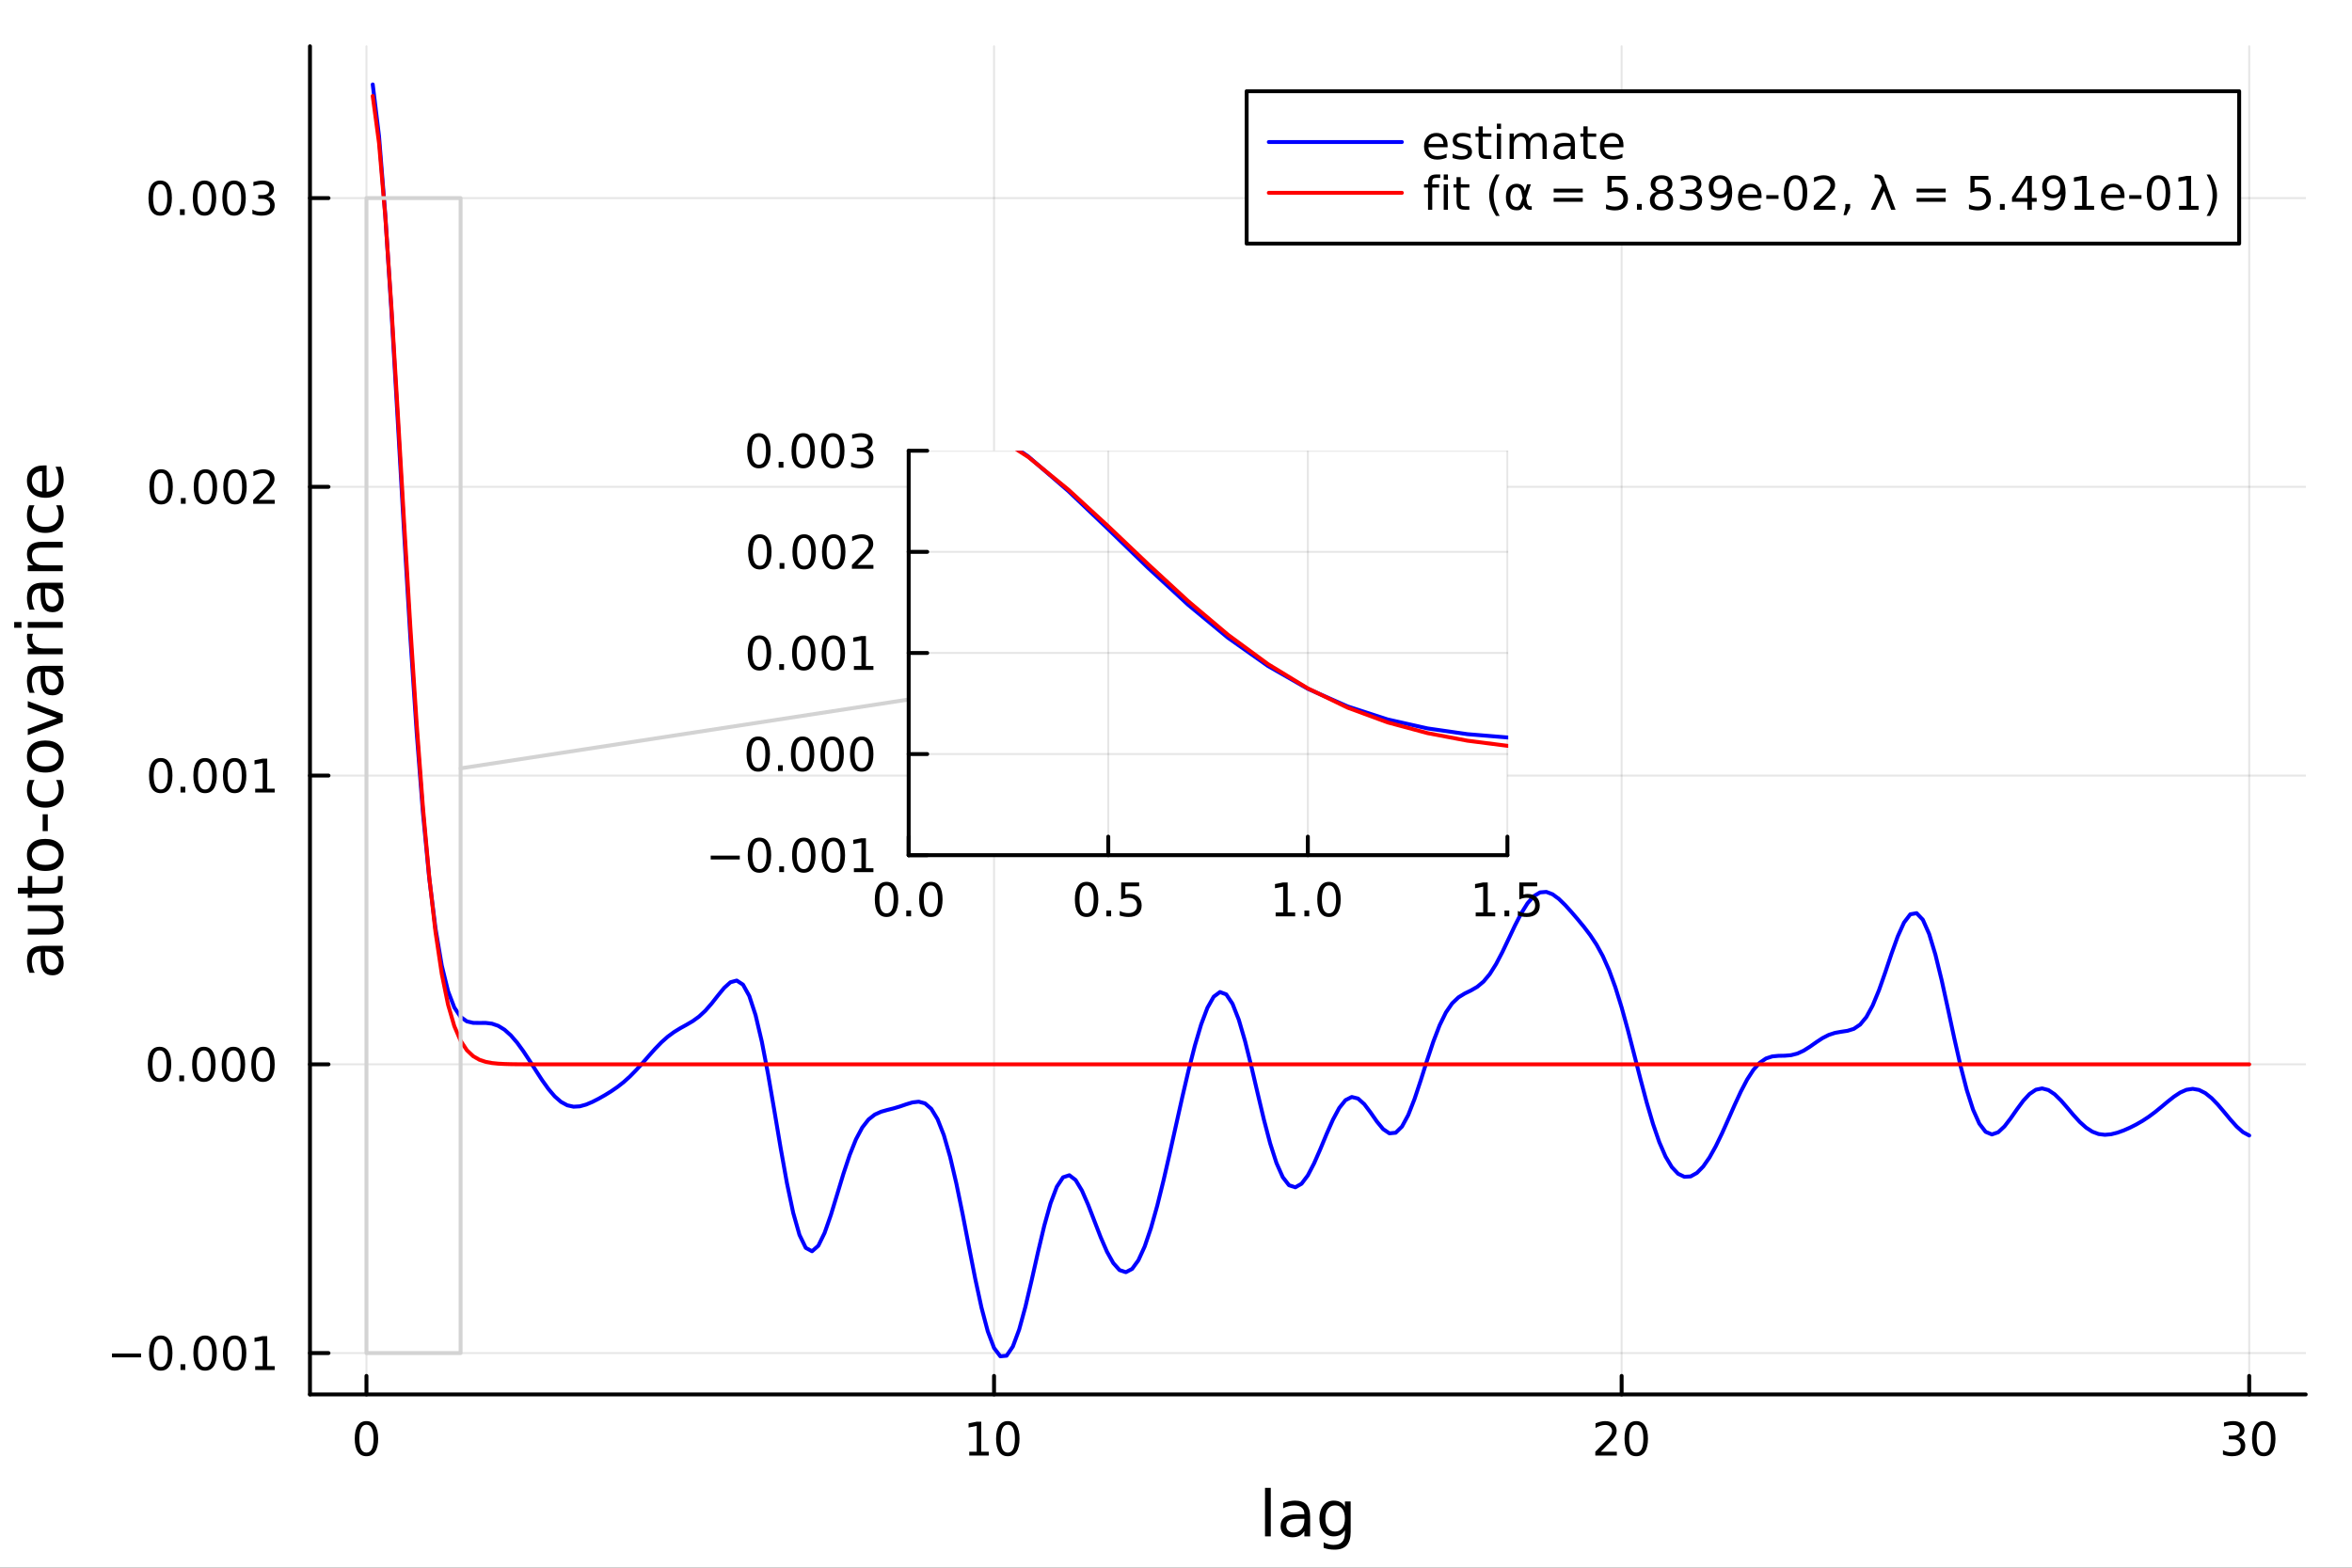 <?xml version="1.0" encoding="utf-8"?>
<svg xmlns="http://www.w3.org/2000/svg" xmlns:xlink="http://www.w3.org/1999/xlink" width="600" height="400" viewBox="0 0 2400 1600">
<rect x="0" y="0" width="2400" height="1600" fill="#333333" stroke="none"/>
<defs>
  <clipPath id="clip770">
    <rect x="0" y="0" width="2400" height="1600"/>
  </clipPath>
</defs>
<path clip-path="url(#clip770)" d="M0 1600 L2400 1600 L2400 0 L0 0  Z" fill="#ffffff" fill-rule="evenodd" fill-opacity="1"/>
<defs>
  <clipPath id="clip771">
    <rect x="480" y="0" width="1681" height="1600"/>
  </clipPath>
</defs>
<path clip-path="url(#clip770)" d="M316.301 1423.18 L2352.76 1423.18 L2352.76 47.244 L316.301 47.244  Z" fill="#ffffff" fill-rule="evenodd" fill-opacity="1"/>
<defs>
  <clipPath id="clip772">
    <rect x="316" y="47" width="2037" height="1377"/>
  </clipPath>
</defs>
<polyline clip-path="url(#clip772)" style="stroke:#000000; stroke-linecap:round; stroke-linejoin:round; stroke-width:2; stroke-opacity:0.1; fill:none" points="373.936,1423.18 373.936,47.244 "/>
<polyline clip-path="url(#clip772)" style="stroke:#000000; stroke-linecap:round; stroke-linejoin:round; stroke-width:2; stroke-opacity:0.1; fill:none" points="1014.33,1423.18 1014.33,47.244 "/>
<polyline clip-path="url(#clip772)" style="stroke:#000000; stroke-linecap:round; stroke-linejoin:round; stroke-width:2; stroke-opacity:0.1; fill:none" points="1654.73,1423.18 1654.73,47.244 "/>
<polyline clip-path="url(#clip772)" style="stroke:#000000; stroke-linecap:round; stroke-linejoin:round; stroke-width:2; stroke-opacity:0.1; fill:none" points="2295.12,1423.18 2295.12,47.244 "/>
<polyline clip-path="url(#clip770)" style="stroke:#000000; stroke-linecap:round; stroke-linejoin:round; stroke-width:4; stroke-opacity:1; fill:none" points="316.301,1423.18 2352.76,1423.18 "/>
<polyline clip-path="url(#clip770)" style="stroke:#000000; stroke-linecap:round; stroke-linejoin:round; stroke-width:4; stroke-opacity:1; fill:none" points="373.936,1423.18 373.936,1404.28 "/>
<polyline clip-path="url(#clip770)" style="stroke:#000000; stroke-linecap:round; stroke-linejoin:round; stroke-width:4; stroke-opacity:1; fill:none" points="1014.33,1423.18 1014.33,1404.28 "/>
<polyline clip-path="url(#clip770)" style="stroke:#000000; stroke-linecap:round; stroke-linejoin:round; stroke-width:4; stroke-opacity:1; fill:none" points="1654.73,1423.18 1654.73,1404.28 "/>
<polyline clip-path="url(#clip770)" style="stroke:#000000; stroke-linecap:round; stroke-linejoin:round; stroke-width:4; stroke-opacity:1; fill:none" points="2295.12,1423.18 2295.12,1404.28 "/>
<path clip-path="url(#clip770)" d="M373.936 1454.1 Q370.325 1454.1 368.497 1457.66 Q366.691 1461.2 366.691 1468.33 Q366.691 1475.44 368.497 1479.01 Q370.325 1482.55 373.936 1482.55 Q377.571 1482.55 379.376 1479.01 Q381.205 1475.44 381.205 1468.33 Q381.205 1461.2 379.376 1457.66 Q377.571 1454.1 373.936 1454.1 M373.936 1450.39 Q379.747 1450.39 382.802 1455 Q385.881 1459.58 385.881 1468.33 Q385.881 1477.06 382.802 1481.67 Q379.747 1486.25 373.936 1486.25 Q368.126 1486.25 365.048 1481.67 Q361.992 1477.06 361.992 1468.33 Q361.992 1459.58 365.048 1455 Q368.126 1450.39 373.936 1450.39 Z" fill="#000000" fill-rule="nonzero" fill-opacity="1" /><path clip-path="url(#clip770)" d="M989.019 1481.64 L996.658 1481.64 L996.658 1455.28 L988.347 1456.95 L988.347 1452.69 L996.611 1451.02 L1001.29 1451.02 L1001.29 1481.64 L1008.93 1481.64 L1008.93 1485.58 L989.019 1485.58 L989.019 1481.64 Z" fill="#000000" fill-rule="nonzero" fill-opacity="1" /><path clip-path="url(#clip770)" d="M1028.37 1454.1 Q1024.76 1454.1 1022.93 1457.66 Q1021.13 1461.2 1021.13 1468.33 Q1021.13 1475.44 1022.93 1479.01 Q1024.76 1482.55 1028.37 1482.55 Q1032 1482.55 1033.81 1479.01 Q1035.64 1475.44 1035.64 1468.33 Q1035.64 1461.2 1033.81 1457.66 Q1032 1454.1 1028.37 1454.1 M1028.37 1450.39 Q1034.18 1450.39 1037.24 1455 Q1040.31 1459.58 1040.31 1468.33 Q1040.31 1477.06 1037.24 1481.67 Q1034.18 1486.25 1028.37 1486.25 Q1022.56 1486.25 1019.48 1481.67 Q1016.43 1477.06 1016.43 1468.33 Q1016.43 1459.58 1019.48 1455 Q1022.56 1450.39 1028.37 1450.39 Z" fill="#000000" fill-rule="nonzero" fill-opacity="1" /><path clip-path="url(#clip770)" d="M1633.5 1481.64 L1649.82 1481.64 L1649.82 1485.58 L1627.87 1485.58 L1627.87 1481.64 Q1630.54 1478.89 1635.12 1474.26 Q1639.73 1469.61 1640.91 1468.27 Q1643.15 1465.74 1644.03 1464.01 Q1644.93 1462.25 1644.93 1460.56 Q1644.93 1457.8 1642.99 1456.07 Q1641.07 1454.33 1637.97 1454.33 Q1635.77 1454.33 1633.31 1455.09 Q1630.88 1455.86 1628.11 1457.41 L1628.11 1452.69 Q1630.93 1451.55 1633.38 1450.97 Q1635.84 1450.39 1637.87 1450.39 Q1643.24 1450.39 1646.44 1453.08 Q1649.63 1455.77 1649.63 1460.26 Q1649.63 1462.39 1648.82 1464.31 Q1648.04 1466.2 1645.93 1468.8 Q1645.35 1469.47 1642.25 1472.69 Q1639.15 1475.88 1633.5 1481.64 Z" fill="#000000" fill-rule="nonzero" fill-opacity="1" /><path clip-path="url(#clip770)" d="M1669.63 1454.1 Q1666.02 1454.1 1664.19 1457.66 Q1662.39 1461.2 1662.39 1468.33 Q1662.39 1475.44 1664.19 1479.01 Q1666.02 1482.55 1669.63 1482.55 Q1673.27 1482.55 1675.07 1479.01 Q1676.9 1475.44 1676.9 1468.33 Q1676.9 1461.2 1675.07 1457.66 Q1673.27 1454.1 1669.63 1454.1 M1669.63 1450.39 Q1675.44 1450.39 1678.5 1455 Q1681.58 1459.58 1681.58 1468.33 Q1681.58 1477.06 1678.5 1481.67 Q1675.44 1486.25 1669.63 1486.25 Q1663.82 1486.25 1660.74 1481.67 Q1657.69 1477.06 1657.69 1468.33 Q1657.69 1459.58 1660.74 1455 Q1663.82 1450.39 1669.63 1450.39 Z" fill="#000000" fill-rule="nonzero" fill-opacity="1" /><path clip-path="url(#clip770)" d="M2283.96 1466.95 Q2287.32 1467.66 2289.19 1469.93 Q2291.09 1472.2 2291.09 1475.53 Q2291.09 1480.65 2287.57 1483.45 Q2284.06 1486.25 2277.57 1486.25 Q2275.4 1486.25 2273.08 1485.81 Q2270.79 1485.39 2268.34 1484.54 L2268.34 1480.02 Q2270.28 1481.16 2272.6 1481.74 Q2274.91 1482.32 2277.44 1482.32 Q2281.83 1482.32 2284.13 1480.58 Q2286.44 1478.84 2286.44 1475.53 Q2286.44 1472.48 2284.29 1470.77 Q2282.16 1469.03 2278.34 1469.03 L2274.31 1469.03 L2274.31 1465.19 L2278.52 1465.19 Q2281.97 1465.19 2283.8 1463.82 Q2285.63 1462.43 2285.63 1459.84 Q2285.63 1457.18 2283.73 1455.77 Q2281.86 1454.33 2278.34 1454.33 Q2276.42 1454.33 2274.22 1454.75 Q2272.02 1455.16 2269.38 1456.04 L2269.38 1451.88 Q2272.04 1451.14 2274.36 1450.77 Q2276.69 1450.39 2278.75 1450.39 Q2284.08 1450.39 2287.18 1452.83 Q2290.28 1455.23 2290.28 1459.35 Q2290.28 1462.22 2288.64 1464.21 Q2287 1466.18 2283.96 1466.95 Z" fill="#000000" fill-rule="nonzero" fill-opacity="1" /><path clip-path="url(#clip770)" d="M2309.96 1454.1 Q2306.35 1454.1 2304.52 1457.66 Q2302.71 1461.2 2302.71 1468.33 Q2302.71 1475.44 2304.52 1479.01 Q2306.35 1482.55 2309.96 1482.55 Q2313.59 1482.55 2315.4 1479.01 Q2317.23 1475.44 2317.23 1468.33 Q2317.23 1461.2 2315.4 1457.66 Q2313.59 1454.1 2309.96 1454.1 M2309.96 1450.39 Q2315.77 1450.39 2318.82 1455 Q2321.9 1459.58 2321.9 1468.33 Q2321.9 1477.06 2318.82 1481.67 Q2315.77 1486.25 2309.96 1486.25 Q2304.15 1486.25 2301.07 1481.67 Q2298.01 1477.06 2298.01 1468.33 Q2298.01 1459.58 2301.07 1455 Q2304.15 1450.39 2309.96 1450.39 Z" fill="#000000" fill-rule="nonzero" fill-opacity="1" /><path clip-path="url(#clip770)" d="M1290.84 1518.52 L1296.7 1518.52 L1296.7 1568.04 L1290.84 1568.04 L1290.84 1518.52 Z" fill="#000000" fill-rule="nonzero" fill-opacity="1" /><path clip-path="url(#clip770)" d="M1325.15 1550.12 Q1318.06 1550.12 1315.32 1551.75 Q1312.58 1553.37 1312.58 1557.29 Q1312.58 1560.4 1314.62 1562.25 Q1316.69 1564.07 1320.22 1564.07 Q1325.09 1564.07 1328.02 1560.63 Q1330.98 1557.16 1330.98 1551.43 L1330.98 1550.12 L1325.15 1550.12 M1336.84 1547.71 L1336.84 1568.04 L1330.98 1568.04 L1330.98 1562.63 Q1328.97 1565.88 1325.98 1567.44 Q1322.99 1568.97 1318.66 1568.97 Q1313.19 1568.97 1309.94 1565.91 Q1306.73 1562.82 1306.73 1557.67 Q1306.73 1551.65 1310.74 1548.6 Q1314.78 1545.54 1322.77 1545.54 L1330.98 1545.54 L1330.98 1544.97 Q1330.98 1540.93 1328.31 1538.73 Q1325.66 1536.5 1320.86 1536.5 Q1317.8 1536.5 1314.91 1537.23 Q1312.01 1537.97 1309.34 1539.43 L1309.34 1534.02 Q1312.55 1532.78 1315.57 1532.17 Q1318.6 1531.54 1321.46 1531.54 Q1329.2 1531.54 1333.02 1535.55 Q1336.84 1539.56 1336.84 1547.71 Z" fill="#000000" fill-rule="nonzero" fill-opacity="1" /><path clip-path="url(#clip770)" d="M1372.36 1549.81 Q1372.36 1543.44 1369.71 1539.94 Q1367.1 1536.44 1362.36 1536.44 Q1357.65 1536.44 1355.01 1539.94 Q1352.4 1543.44 1352.4 1549.81 Q1352.4 1556.14 1355.01 1559.64 Q1357.65 1563.14 1362.36 1563.14 Q1367.1 1563.14 1369.71 1559.64 Q1372.36 1556.14 1372.36 1549.81 M1378.21 1563.62 Q1378.21 1572.72 1374.17 1577.15 Q1370.13 1581.6 1361.79 1581.6 Q1358.7 1581.6 1355.96 1581.13 Q1353.23 1580.68 1350.65 1579.72 L1350.65 1574.03 Q1353.23 1575.43 1355.74 1576.1 Q1358.26 1576.76 1360.87 1576.76 Q1366.63 1576.76 1369.49 1573.74 Q1372.36 1570.75 1372.36 1564.67 L1372.36 1561.77 Q1370.54 1564.92 1367.71 1566.48 Q1364.88 1568.04 1360.93 1568.04 Q1354.37 1568.04 1350.36 1563.05 Q1346.35 1558.05 1346.35 1549.81 Q1346.35 1541.53 1350.36 1536.53 Q1354.37 1531.54 1360.93 1531.54 Q1364.88 1531.54 1367.71 1533.1 Q1370.54 1534.66 1372.36 1537.81 L1372.36 1532.4 L1378.21 1532.4 L1378.21 1563.62 Z" fill="#000000" fill-rule="nonzero" fill-opacity="1" /><polyline clip-path="url(#clip772)" style="stroke:#000000; stroke-linecap:round; stroke-linejoin:round; stroke-width:2; stroke-opacity:0.1; fill:none" points="316.301,1380.96 2352.76,1380.96 "/>
<polyline clip-path="url(#clip772)" style="stroke:#000000; stroke-linecap:round; stroke-linejoin:round; stroke-width:2; stroke-opacity:0.1; fill:none" points="316.301,1086.26 2352.76,1086.26 "/>
<polyline clip-path="url(#clip772)" style="stroke:#000000; stroke-linecap:round; stroke-linejoin:round; stroke-width:2; stroke-opacity:0.1; fill:none" points="316.301,791.564 2352.76,791.564 "/>
<polyline clip-path="url(#clip772)" style="stroke:#000000; stroke-linecap:round; stroke-linejoin:round; stroke-width:2; stroke-opacity:0.1; fill:none" points="316.301,496.867 2352.76,496.867 "/>
<polyline clip-path="url(#clip772)" style="stroke:#000000; stroke-linecap:round; stroke-linejoin:round; stroke-width:2; stroke-opacity:0.1; fill:none" points="316.301,202.17 2352.76,202.17 "/>
<polyline clip-path="url(#clip770)" style="stroke:#000000; stroke-linecap:round; stroke-linejoin:round; stroke-width:4; stroke-opacity:1; fill:none" points="316.301,1423.18 316.301,47.244 "/>
<polyline clip-path="url(#clip770)" style="stroke:#000000; stroke-linecap:round; stroke-linejoin:round; stroke-width:4; stroke-opacity:1; fill:none" points="316.301,1380.96 335.199,1380.96 "/>
<polyline clip-path="url(#clip770)" style="stroke:#000000; stroke-linecap:round; stroke-linejoin:round; stroke-width:4; stroke-opacity:1; fill:none" points="316.301,1086.26 335.199,1086.26 "/>
<polyline clip-path="url(#clip770)" style="stroke:#000000; stroke-linecap:round; stroke-linejoin:round; stroke-width:4; stroke-opacity:1; fill:none" points="316.301,791.564 335.199,791.564 "/>
<polyline clip-path="url(#clip770)" style="stroke:#000000; stroke-linecap:round; stroke-linejoin:round; stroke-width:4; stroke-opacity:1; fill:none" points="316.301,496.867 335.199,496.867 "/>
<polyline clip-path="url(#clip770)" style="stroke:#000000; stroke-linecap:round; stroke-linejoin:round; stroke-width:4; stroke-opacity:1; fill:none" points="316.301,202.17 335.199,202.17 "/>
<path clip-path="url(#clip770)" d="M114.26 1381.41 L143.936 1381.41 L143.936 1385.34 L114.26 1385.34 L114.26 1381.41 Z" fill="#000000" fill-rule="nonzero" fill-opacity="1" /><path clip-path="url(#clip770)" d="M164.028 1366.76 Q160.417 1366.76 158.589 1370.32 Q156.783 1373.86 156.783 1380.99 Q156.783 1388.1 158.589 1391.66 Q160.417 1395.21 164.028 1395.21 Q167.663 1395.21 169.468 1391.66 Q171.297 1388.1 171.297 1380.99 Q171.297 1373.86 169.468 1370.32 Q167.663 1366.76 164.028 1366.76 M164.028 1363.05 Q169.839 1363.05 172.894 1367.66 Q175.973 1372.24 175.973 1380.99 Q175.973 1389.72 172.894 1394.33 Q169.839 1398.91 164.028 1398.91 Q158.218 1398.91 155.14 1394.33 Q152.084 1389.72 152.084 1380.99 Q152.084 1372.24 155.14 1367.66 Q158.218 1363.05 164.028 1363.05 Z" fill="#000000" fill-rule="nonzero" fill-opacity="1" /><path clip-path="url(#clip770)" d="M184.19 1392.36 L189.075 1392.36 L189.075 1398.24 L184.19 1398.24 L184.19 1392.36 Z" fill="#000000" fill-rule="nonzero" fill-opacity="1" /><path clip-path="url(#clip770)" d="M209.26 1366.76 Q205.649 1366.76 203.82 1370.32 Q202.014 1373.86 202.014 1380.99 Q202.014 1388.1 203.82 1391.66 Q205.649 1395.21 209.26 1395.21 Q212.894 1395.21 214.699 1391.66 Q216.528 1388.1 216.528 1380.99 Q216.528 1373.86 214.699 1370.32 Q212.894 1366.76 209.26 1366.76 M209.26 1363.05 Q215.07 1363.05 218.125 1367.66 Q221.204 1372.24 221.204 1380.99 Q221.204 1389.72 218.125 1394.33 Q215.07 1398.91 209.26 1398.91 Q203.449 1398.91 200.371 1394.33 Q197.315 1389.72 197.315 1380.99 Q197.315 1372.24 200.371 1367.66 Q203.449 1363.05 209.26 1363.05 Z" fill="#000000" fill-rule="nonzero" fill-opacity="1" /><path clip-path="url(#clip770)" d="M239.422 1366.76 Q235.81 1366.76 233.982 1370.32 Q232.176 1373.86 232.176 1380.99 Q232.176 1388.1 233.982 1391.66 Q235.81 1395.21 239.422 1395.21 Q243.056 1395.21 244.861 1391.66 Q246.69 1388.1 246.69 1380.99 Q246.69 1373.86 244.861 1370.32 Q243.056 1366.76 239.422 1366.76 M239.422 1363.05 Q245.232 1363.05 248.287 1367.66 Q251.366 1372.24 251.366 1380.99 Q251.366 1389.72 248.287 1394.33 Q245.232 1398.91 239.422 1398.91 Q233.611 1398.91 230.533 1394.33 Q227.477 1389.72 227.477 1380.99 Q227.477 1372.24 230.533 1367.66 Q233.611 1363.05 239.422 1363.05 Z" fill="#000000" fill-rule="nonzero" fill-opacity="1" /><path clip-path="url(#clip770)" d="M260.394 1394.3 L268.032 1394.3 L268.032 1367.94 L259.722 1369.6 L259.722 1365.34 L267.986 1363.68 L272.662 1363.68 L272.662 1394.3 L280.301 1394.3 L280.301 1398.24 L260.394 1398.24 L260.394 1394.3 Z" fill="#000000" fill-rule="nonzero" fill-opacity="1" /><path clip-path="url(#clip770)" d="M162.802 1072.06 Q159.19 1072.06 157.362 1075.62 Q155.556 1079.17 155.556 1086.3 Q155.556 1093.4 157.362 1096.97 Q159.19 1100.51 162.802 1100.51 Q166.436 1100.51 168.241 1096.97 Q170.07 1093.4 170.07 1086.3 Q170.07 1079.17 168.241 1075.62 Q166.436 1072.06 162.802 1072.06 M162.802 1068.36 Q168.612 1068.36 171.667 1072.96 Q174.746 1077.55 174.746 1086.3 Q174.746 1095.02 171.667 1099.63 Q168.612 1104.21 162.802 1104.21 Q156.991 1104.21 153.913 1099.63 Q150.857 1095.02 150.857 1086.3 Q150.857 1077.55 153.913 1072.96 Q156.991 1068.36 162.802 1068.36 Z" fill="#000000" fill-rule="nonzero" fill-opacity="1" /><path clip-path="url(#clip770)" d="M182.963 1097.66 L187.848 1097.66 L187.848 1103.54 L182.963 1103.54 L182.963 1097.66 Z" fill="#000000" fill-rule="nonzero" fill-opacity="1" /><path clip-path="url(#clip770)" d="M208.033 1072.06 Q204.422 1072.06 202.593 1075.62 Q200.787 1079.17 200.787 1086.3 Q200.787 1093.4 202.593 1096.97 Q204.422 1100.51 208.033 1100.51 Q211.667 1100.51 213.473 1096.97 Q215.301 1093.4 215.301 1086.3 Q215.301 1079.17 213.473 1075.62 Q211.667 1072.06 208.033 1072.06 M208.033 1068.36 Q213.843 1068.36 216.898 1072.96 Q219.977 1077.55 219.977 1086.3 Q219.977 1095.02 216.898 1099.63 Q213.843 1104.21 208.033 1104.21 Q202.223 1104.21 199.144 1099.63 Q196.088 1095.02 196.088 1086.3 Q196.088 1077.55 199.144 1072.96 Q202.223 1068.36 208.033 1068.36 Z" fill="#000000" fill-rule="nonzero" fill-opacity="1" /><path clip-path="url(#clip770)" d="M238.195 1072.06 Q234.584 1072.06 232.755 1075.62 Q230.949 1079.17 230.949 1086.3 Q230.949 1093.4 232.755 1096.97 Q234.584 1100.51 238.195 1100.51 Q241.829 1100.51 243.634 1096.97 Q245.463 1093.4 245.463 1086.3 Q245.463 1079.17 243.634 1075.62 Q241.829 1072.06 238.195 1072.06 M238.195 1068.36 Q244.005 1068.36 247.06 1072.96 Q250.139 1077.55 250.139 1086.3 Q250.139 1095.02 247.06 1099.63 Q244.005 1104.21 238.195 1104.21 Q232.385 1104.21 229.306 1099.63 Q226.25 1095.02 226.25 1086.3 Q226.25 1077.55 229.306 1072.96 Q232.385 1068.36 238.195 1068.36 Z" fill="#000000" fill-rule="nonzero" fill-opacity="1" /><path clip-path="url(#clip770)" d="M268.357 1072.06 Q264.745 1072.06 262.917 1075.62 Q261.111 1079.17 261.111 1086.3 Q261.111 1093.4 262.917 1096.97 Q264.745 1100.51 268.357 1100.51 Q271.991 1100.51 273.796 1096.97 Q275.625 1093.4 275.625 1086.3 Q275.625 1079.17 273.796 1075.62 Q271.991 1072.06 268.357 1072.06 M268.357 1068.36 Q274.167 1068.36 277.222 1072.96 Q280.301 1077.55 280.301 1086.3 Q280.301 1095.02 277.222 1099.63 Q274.167 1104.21 268.357 1104.21 Q262.546 1104.21 259.468 1099.63 Q256.412 1095.02 256.412 1086.3 Q256.412 1077.55 259.468 1072.96 Q262.546 1068.36 268.357 1068.36 Z" fill="#000000" fill-rule="nonzero" fill-opacity="1" /><path clip-path="url(#clip770)" d="M164.028 777.363 Q160.417 777.363 158.589 780.928 Q156.783 784.469 156.783 791.599 Q156.783 798.705 158.589 802.27 Q160.417 805.812 164.028 805.812 Q167.663 805.812 169.468 802.27 Q171.297 798.705 171.297 791.599 Q171.297 784.469 169.468 780.928 Q167.663 777.363 164.028 777.363 M164.028 773.659 Q169.839 773.659 172.894 778.265 Q175.973 782.849 175.973 791.599 Q175.973 800.326 172.894 804.932 Q169.839 809.515 164.028 809.515 Q158.218 809.515 155.14 804.932 Q152.084 800.326 152.084 791.599 Q152.084 782.849 155.14 778.265 Q158.218 773.659 164.028 773.659 Z" fill="#000000" fill-rule="nonzero" fill-opacity="1" /><path clip-path="url(#clip770)" d="M184.19 802.964 L189.075 802.964 L189.075 808.844 L184.19 808.844 L184.19 802.964 Z" fill="#000000" fill-rule="nonzero" fill-opacity="1" /><path clip-path="url(#clip770)" d="M209.26 777.363 Q205.649 777.363 203.82 780.928 Q202.014 784.469 202.014 791.599 Q202.014 798.705 203.82 802.27 Q205.649 805.812 209.26 805.812 Q212.894 805.812 214.699 802.27 Q216.528 798.705 216.528 791.599 Q216.528 784.469 214.699 780.928 Q212.894 777.363 209.26 777.363 M209.26 773.659 Q215.07 773.659 218.125 778.265 Q221.204 782.849 221.204 791.599 Q221.204 800.326 218.125 804.932 Q215.07 809.515 209.26 809.515 Q203.449 809.515 200.371 804.932 Q197.315 800.326 197.315 791.599 Q197.315 782.849 200.371 778.265 Q203.449 773.659 209.26 773.659 Z" fill="#000000" fill-rule="nonzero" fill-opacity="1" /><path clip-path="url(#clip770)" d="M239.422 777.363 Q235.81 777.363 233.982 780.928 Q232.176 784.469 232.176 791.599 Q232.176 798.705 233.982 802.27 Q235.81 805.812 239.422 805.812 Q243.056 805.812 244.861 802.27 Q246.69 798.705 246.69 791.599 Q246.69 784.469 244.861 780.928 Q243.056 777.363 239.422 777.363 M239.422 773.659 Q245.232 773.659 248.287 778.265 Q251.366 782.849 251.366 791.599 Q251.366 800.326 248.287 804.932 Q245.232 809.515 239.422 809.515 Q233.611 809.515 230.533 804.932 Q227.477 800.326 227.477 791.599 Q227.477 782.849 230.533 778.265 Q233.611 773.659 239.422 773.659 Z" fill="#000000" fill-rule="nonzero" fill-opacity="1" /><path clip-path="url(#clip770)" d="M260.394 804.909 L268.032 804.909 L268.032 778.543 L259.722 780.21 L259.722 775.951 L267.986 774.284 L272.662 774.284 L272.662 804.909 L280.301 804.909 L280.301 808.844 L260.394 808.844 L260.394 804.909 Z" fill="#000000" fill-rule="nonzero" fill-opacity="1" /><path clip-path="url(#clip770)" d="M164.399 482.666 Q160.788 482.666 158.959 486.231 Q157.153 489.772 157.153 496.902 Q157.153 504.008 158.959 507.573 Q160.788 511.115 164.399 511.115 Q168.033 511.115 169.839 507.573 Q171.667 504.008 171.667 496.902 Q171.667 489.772 169.839 486.231 Q168.033 482.666 164.399 482.666 M164.399 478.962 Q170.209 478.962 173.264 483.569 Q176.343 488.152 176.343 496.902 Q176.343 505.629 173.264 510.235 Q170.209 514.818 164.399 514.818 Q158.589 514.818 155.51 510.235 Q152.454 505.629 152.454 496.902 Q152.454 488.152 155.51 483.569 Q158.589 478.962 164.399 478.962 Z" fill="#000000" fill-rule="nonzero" fill-opacity="1" /><path clip-path="url(#clip770)" d="M184.561 508.267 L189.445 508.267 L189.445 514.147 L184.561 514.147 L184.561 508.267 Z" fill="#000000" fill-rule="nonzero" fill-opacity="1" /><path clip-path="url(#clip770)" d="M209.63 482.666 Q206.019 482.666 204.19 486.231 Q202.385 489.772 202.385 496.902 Q202.385 504.008 204.19 507.573 Q206.019 511.115 209.63 511.115 Q213.264 511.115 215.07 507.573 Q216.898 504.008 216.898 496.902 Q216.898 489.772 215.07 486.231 Q213.264 482.666 209.63 482.666 M209.63 478.962 Q215.44 478.962 218.496 483.569 Q221.574 488.152 221.574 496.902 Q221.574 505.629 218.496 510.235 Q215.44 514.818 209.63 514.818 Q203.82 514.818 200.741 510.235 Q197.686 505.629 197.686 496.902 Q197.686 488.152 200.741 483.569 Q203.82 478.962 209.63 478.962 Z" fill="#000000" fill-rule="nonzero" fill-opacity="1" /><path clip-path="url(#clip770)" d="M239.792 482.666 Q236.181 482.666 234.352 486.231 Q232.547 489.772 232.547 496.902 Q232.547 504.008 234.352 507.573 Q236.181 511.115 239.792 511.115 Q243.426 511.115 245.232 507.573 Q247.06 504.008 247.06 496.902 Q247.06 489.772 245.232 486.231 Q243.426 482.666 239.792 482.666 M239.792 478.962 Q245.602 478.962 248.658 483.569 Q251.736 488.152 251.736 496.902 Q251.736 505.629 248.658 510.235 Q245.602 514.818 239.792 514.818 Q233.982 514.818 230.903 510.235 Q227.848 505.629 227.848 496.902 Q227.848 488.152 230.903 483.569 Q233.982 478.962 239.792 478.962 Z" fill="#000000" fill-rule="nonzero" fill-opacity="1" /><path clip-path="url(#clip770)" d="M263.982 510.212 L280.301 510.212 L280.301 514.147 L258.357 514.147 L258.357 510.212 Q261.019 507.457 265.602 502.828 Q270.208 498.175 271.389 496.832 Q273.634 494.309 274.514 492.573 Q275.417 490.814 275.417 489.124 Q275.417 486.369 273.472 484.633 Q271.551 482.897 268.449 482.897 Q266.25 482.897 263.796 483.661 Q261.366 484.425 258.588 485.976 L258.588 481.254 Q261.412 480.119 263.866 479.541 Q266.32 478.962 268.357 478.962 Q273.727 478.962 276.921 481.647 Q280.116 484.332 280.116 488.823 Q280.116 490.953 279.306 492.874 Q278.519 494.772 276.412 497.365 Q275.833 498.036 272.732 501.254 Q269.63 504.448 263.982 510.212 Z" fill="#000000" fill-rule="nonzero" fill-opacity="1" /><path clip-path="url(#clip770)" d="M163.45 187.969 Q159.839 187.969 158.01 191.534 Q156.204 195.075 156.204 202.205 Q156.204 209.311 158.01 212.876 Q159.839 216.418 163.45 216.418 Q167.084 216.418 168.889 212.876 Q170.718 209.311 170.718 202.205 Q170.718 195.075 168.889 191.534 Q167.084 187.969 163.45 187.969 M163.45 184.265 Q169.26 184.265 172.315 188.872 Q175.394 193.455 175.394 202.205 Q175.394 210.932 172.315 215.538 Q169.26 220.121 163.45 220.121 Q157.64 220.121 154.561 215.538 Q151.505 210.932 151.505 202.205 Q151.505 193.455 154.561 188.872 Q157.64 184.265 163.45 184.265 Z" fill="#000000" fill-rule="nonzero" fill-opacity="1" /><path clip-path="url(#clip770)" d="M183.612 213.571 L188.496 213.571 L188.496 219.45 L183.612 219.45 L183.612 213.571 Z" fill="#000000" fill-rule="nonzero" fill-opacity="1" /><path clip-path="url(#clip770)" d="M208.681 187.969 Q205.07 187.969 203.241 191.534 Q201.436 195.075 201.436 202.205 Q201.436 209.311 203.241 212.876 Q205.07 216.418 208.681 216.418 Q212.315 216.418 214.121 212.876 Q215.949 209.311 215.949 202.205 Q215.949 195.075 214.121 191.534 Q212.315 187.969 208.681 187.969 M208.681 184.265 Q214.491 184.265 217.547 188.872 Q220.625 193.455 220.625 202.205 Q220.625 210.932 217.547 215.538 Q214.491 220.121 208.681 220.121 Q202.871 220.121 199.792 215.538 Q196.737 210.932 196.737 202.205 Q196.737 193.455 199.792 188.872 Q202.871 184.265 208.681 184.265 Z" fill="#000000" fill-rule="nonzero" fill-opacity="1" /><path clip-path="url(#clip770)" d="M238.843 187.969 Q235.232 187.969 233.403 191.534 Q231.597 195.075 231.597 202.205 Q231.597 209.311 233.403 212.876 Q235.232 216.418 238.843 216.418 Q242.477 216.418 244.283 212.876 Q246.111 209.311 246.111 202.205 Q246.111 195.075 244.283 191.534 Q242.477 187.969 238.843 187.969 M238.843 184.265 Q244.653 184.265 247.709 188.872 Q250.787 193.455 250.787 202.205 Q250.787 210.932 247.709 215.538 Q244.653 220.121 238.843 220.121 Q233.033 220.121 229.954 215.538 Q226.898 210.932 226.898 202.205 Q226.898 193.455 229.954 188.872 Q233.033 184.265 238.843 184.265 Z" fill="#000000" fill-rule="nonzero" fill-opacity="1" /><path clip-path="url(#clip770)" d="M273.171 200.816 Q276.528 201.534 278.403 203.802 Q280.301 206.071 280.301 209.404 Q280.301 214.52 276.782 217.321 Q273.264 220.121 266.782 220.121 Q264.607 220.121 262.292 219.682 Q260 219.265 257.546 218.408 L257.546 213.895 Q259.491 215.029 261.806 215.608 Q264.12 216.186 266.644 216.186 Q271.042 216.186 273.333 214.45 Q275.648 212.714 275.648 209.404 Q275.648 206.348 273.495 204.635 Q271.366 202.899 267.546 202.899 L263.519 202.899 L263.519 199.057 L267.732 199.057 Q271.181 199.057 273.009 197.691 Q274.838 196.302 274.838 193.71 Q274.838 191.048 272.94 189.635 Q271.065 188.2 267.546 188.2 Q265.625 188.2 263.426 188.617 Q261.227 189.034 258.588 189.913 L258.588 185.747 Q261.25 185.006 263.565 184.636 Q265.903 184.265 267.963 184.265 Q273.287 184.265 276.389 186.696 Q279.491 189.103 279.491 193.223 Q279.491 196.094 277.847 198.085 Q276.204 200.052 273.171 200.816 Z" fill="#000000" fill-rule="nonzero" fill-opacity="1" /><path clip-path="url(#clip770)" d="M46.085 976.982 Q46.085 984.079 47.708 986.817 Q49.331 989.554 53.246 989.554 Q56.365 989.554 58.211 987.517 Q60.026 985.448 60.026 981.915 Q60.026 977.045 56.588 974.117 Q53.119 971.157 47.39 971.157 L46.085 971.157 L46.085 976.982 M43.666 965.3 L64.004 965.3 L64.004 971.157 L58.593 971.157 Q61.84 973.162 63.399 976.154 Q64.927 979.146 64.927 983.475 Q64.927 988.949 61.872 992.196 Q58.784 995.41 53.628 995.41 Q47.612 995.41 44.557 991.4 Q41.501 987.358 41.501 979.369 L41.501 971.157 L40.928 971.157 Q36.886 971.157 34.69 973.83 Q32.462 976.472 32.462 981.278 Q32.462 984.334 33.194 987.23 Q33.926 990.127 35.39 992.8 L29.98 992.8 Q28.738 989.586 28.133 986.562 Q27.497 983.538 27.497 980.674 Q27.497 972.939 31.507 969.12 Q35.518 965.3 43.666 965.3 Z" fill="#000000" fill-rule="nonzero" fill-opacity="1" /><path clip-path="url(#clip770)" d="M49.936 953.842 L28.356 953.842 L28.356 947.986 L49.713 947.986 Q54.774 947.986 57.32 946.012 Q59.835 944.039 59.835 940.092 Q59.835 935.35 56.811 932.613 Q53.787 929.843 48.567 929.843 L28.356 929.843 L28.356 923.987 L64.004 923.987 L64.004 929.843 L58.53 929.843 Q61.776 931.976 63.368 934.809 Q64.927 937.61 64.927 941.334 Q64.927 947.476 61.108 950.659 Q57.288 953.842 49.936 953.842 M27.497 939.106 L27.497 939.106 Z" fill="#000000" fill-rule="nonzero" fill-opacity="1" /><path clip-path="url(#clip770)" d="M18.235 906.131 L28.356 906.131 L28.356 894.068 L32.908 894.068 L32.908 906.131 L52.259 906.131 Q56.62 906.131 57.861 904.954 Q59.103 903.744 59.103 900.084 L59.103 894.068 L64.004 894.068 L64.004 900.084 Q64.004 906.863 61.49 909.441 Q58.943 912.019 52.259 912.019 L32.908 912.019 L32.908 916.316 L28.356 916.316 L28.356 912.019 L18.235 912.019 L18.235 906.131 Z" fill="#000000" fill-rule="nonzero" fill-opacity="1" /><path clip-path="url(#clip770)" d="M32.462 872.552 Q32.462 877.263 36.154 880 Q39.815 882.737 46.212 882.737 Q52.609 882.737 56.302 880.032 Q59.962 877.295 59.962 872.552 Q59.962 867.873 56.27 865.136 Q52.578 862.399 46.212 862.399 Q39.878 862.399 36.186 865.136 Q32.462 867.873 32.462 872.552 M27.497 872.552 Q27.497 864.913 32.462 860.553 Q37.427 856.192 46.212 856.192 Q54.965 856.192 59.962 860.553 Q64.927 864.913 64.927 872.552 Q64.927 880.223 59.962 884.583 Q54.965 888.912 46.212 888.912 Q37.427 888.912 32.462 884.583 Q27.497 880.223 27.497 872.552 Z" fill="#000000" fill-rule="nonzero" fill-opacity="1" /><path clip-path="url(#clip770)" d="M43.538 848.235 L43.538 831.08 L48.758 831.08 L48.758 848.235 L43.538 848.235 Z" fill="#000000" fill-rule="nonzero" fill-opacity="1" /><path clip-path="url(#clip770)" d="M29.725 796.1 L35.199 796.1 Q33.831 798.583 33.162 801.097 Q32.462 803.58 32.462 806.126 Q32.462 811.823 36.09 814.974 Q39.687 818.125 46.212 818.125 Q52.737 818.125 56.365 814.974 Q59.962 811.823 59.962 806.126 Q59.962 803.58 59.294 801.097 Q58.593 798.583 57.225 796.1 L62.636 796.1 Q63.781 798.551 64.354 801.193 Q64.927 803.802 64.927 806.763 Q64.927 814.815 59.866 819.558 Q54.806 824.3 46.212 824.3 Q37.491 824.3 32.494 819.526 Q27.497 814.72 27.497 806.381 Q27.497 803.675 28.07 801.097 Q28.611 798.519 29.725 796.1 Z" fill="#000000" fill-rule="nonzero" fill-opacity="1" /><path clip-path="url(#clip770)" d="M32.462 772.101 Q32.462 776.812 36.154 779.549 Q39.815 782.286 46.212 782.286 Q52.609 782.286 56.302 779.581 Q59.962 776.844 59.962 772.101 Q59.962 767.422 56.27 764.685 Q52.578 761.948 46.212 761.948 Q39.878 761.948 36.186 764.685 Q32.462 767.422 32.462 772.101 M27.497 772.101 Q27.497 764.462 32.462 760.102 Q37.427 755.741 46.212 755.741 Q54.965 755.741 59.962 760.102 Q64.927 764.462 64.927 772.101 Q64.927 779.772 59.962 784.132 Q54.965 788.461 46.212 788.461 Q37.427 788.461 32.462 784.132 Q27.497 779.772 27.497 772.101 Z" fill="#000000" fill-rule="nonzero" fill-opacity="1" /><path clip-path="url(#clip770)" d="M28.356 750.235 L28.356 744.028 L58.275 732.888 L28.356 721.748 L28.356 715.542 L64.004 728.91 L64.004 736.867 L28.356 750.235 Z" fill="#000000" fill-rule="nonzero" fill-opacity="1" /><path clip-path="url(#clip770)" d="M46.085 691.257 Q46.085 698.355 47.708 701.092 Q49.331 703.829 53.246 703.829 Q56.365 703.829 58.211 701.792 Q60.026 699.723 60.026 696.19 Q60.026 691.32 56.588 688.392 Q53.119 685.432 47.39 685.432 L46.085 685.432 L46.085 691.257 M43.666 679.576 L64.004 679.576 L64.004 685.432 L58.593 685.432 Q61.84 687.437 63.399 690.429 Q64.927 693.421 64.927 697.75 Q64.927 703.224 61.872 706.471 Q58.784 709.685 53.628 709.685 Q47.612 709.685 44.557 705.675 Q41.501 701.633 41.501 693.644 L41.501 685.432 L40.928 685.432 Q36.886 685.432 34.69 688.106 Q32.462 690.748 32.462 695.554 Q32.462 698.609 33.194 701.506 Q33.926 704.402 35.39 707.076 L29.98 707.076 Q28.738 703.861 28.133 700.837 Q27.497 697.813 27.497 694.949 Q27.497 687.215 31.507 683.395 Q35.518 679.576 43.666 679.576 Z" fill="#000000" fill-rule="nonzero" fill-opacity="1" /><path clip-path="url(#clip770)" d="M33.831 646.856 Q33.258 647.843 33.003 649.02 Q32.717 650.166 32.717 651.567 Q32.717 656.532 35.963 659.205 Q39.178 661.847 45.225 661.847 L64.004 661.847 L64.004 667.735 L28.356 667.735 L28.356 661.847 L33.894 661.847 Q30.648 660.001 29.088 657.041 Q27.497 654.081 27.497 649.848 Q27.497 649.243 27.592 648.511 Q27.656 647.779 27.815 646.888 L33.831 646.856 Z" fill="#000000" fill-rule="nonzero" fill-opacity="1" /><path clip-path="url(#clip770)" d="M28.356 640.713 L28.356 634.857 L64.004 634.857 L64.004 640.713 L28.356 640.713 M14.479 640.713 L14.479 634.857 L21.895 634.857 L21.895 640.713 L14.479 640.713 Z" fill="#000000" fill-rule="nonzero" fill-opacity="1" /><path clip-path="url(#clip770)" d="M46.085 606.402 Q46.085 613.5 47.708 616.237 Q49.331 618.974 53.246 618.974 Q56.365 618.974 58.211 616.937 Q60.026 614.868 60.026 611.335 Q60.026 606.466 56.588 603.537 Q53.119 600.577 47.39 600.577 L46.085 600.577 L46.085 606.402 M43.666 594.721 L64.004 594.721 L64.004 600.577 L58.593 600.577 Q61.84 602.582 63.399 605.574 Q64.927 608.566 64.927 612.895 Q64.927 618.369 61.872 621.616 Q58.784 624.831 53.628 624.831 Q47.612 624.831 44.557 620.82 Q41.501 616.778 41.501 608.789 L41.501 600.577 L40.928 600.577 Q36.886 600.577 34.69 603.251 Q32.462 605.893 32.462 610.699 Q32.462 613.754 33.194 616.651 Q33.926 619.547 35.39 622.221 L29.98 622.221 Q28.738 619.006 28.133 615.982 Q27.497 612.959 27.497 610.094 Q27.497 602.36 31.507 598.54 Q35.518 594.721 43.666 594.721 Z" fill="#000000" fill-rule="nonzero" fill-opacity="1" /><path clip-path="url(#clip770)" d="M42.488 553.025 L64.004 553.025 L64.004 558.882 L42.679 558.882 Q37.618 558.882 35.104 560.855 Q32.589 562.829 32.589 566.775 Q32.589 571.518 35.613 574.255 Q38.637 576.992 43.857 576.992 L64.004 576.992 L64.004 582.881 L28.356 582.881 L28.356 576.992 L33.894 576.992 Q30.68 574.892 29.088 572.059 Q27.497 569.194 27.497 565.47 Q27.497 559.327 31.316 556.176 Q35.104 553.025 42.488 553.025 Z" fill="#000000" fill-rule="nonzero" fill-opacity="1" /><path clip-path="url(#clip770)" d="M29.725 515.691 L35.199 515.691 Q33.831 518.173 33.162 520.688 Q32.462 523.17 32.462 525.717 Q32.462 531.414 36.09 534.565 Q39.687 537.716 46.212 537.716 Q52.737 537.716 56.365 534.565 Q59.962 531.414 59.962 525.717 Q59.962 523.17 59.294 520.688 Q58.593 518.173 57.225 515.691 L62.636 515.691 Q63.781 518.141 64.354 520.783 Q64.927 523.393 64.927 526.353 Q64.927 534.406 59.866 539.148 Q54.806 543.891 46.212 543.891 Q37.491 543.891 32.494 539.116 Q27.497 534.31 27.497 525.971 Q27.497 523.266 28.07 520.688 Q28.611 518.11 29.725 515.691 Z" fill="#000000" fill-rule="nonzero" fill-opacity="1" /><path clip-path="url(#clip770)" d="M44.716 475.014 L47.581 475.014 L47.581 501.941 Q53.628 501.559 56.811 498.312 Q59.962 495.034 59.962 489.209 Q59.962 485.835 59.134 482.684 Q58.307 479.502 56.652 476.382 L62.19 476.382 Q63.527 479.533 64.227 482.844 Q64.927 486.154 64.927 489.559 Q64.927 498.089 59.962 503.086 Q54.997 508.052 46.53 508.052 Q37.777 508.052 32.653 503.341 Q27.497 498.599 27.497 490.578 Q27.497 483.385 32.144 479.215 Q36.759 475.014 44.716 475.014 M42.997 480.87 Q38.191 480.934 35.327 483.576 Q32.462 486.186 32.462 490.514 Q32.462 495.416 35.231 498.376 Q38 501.304 43.029 501.75 L42.997 480.87 Z" fill="#000000" fill-rule="nonzero" fill-opacity="1" /><polyline clip-path="url(#clip772)" style="stroke:#0000ff; stroke-linecap:round; stroke-linejoin:round; stroke-width:4; stroke-opacity:1; fill:none" points="380.34,86.186 386.744,138.834 393.148,219.348 399.552,319.715 405.956,430.806 412.36,543.76 418.764,651.094 425.168,747.382 431.572,829.42 437.976,896.018 444.38,947.535 450.784,985.376 457.188,1011.54 463.592,1028.27 469.996,1037.85 476.4,1042.43 482.804,1043.94 489.207,1044.03 495.611,1043.99 502.015,1044.77 508.419,1046.98 514.823,1050.93 521.227,1056.68 527.631,1064.1 534.035,1072.88 540.439,1082.59 546.843,1092.68 553.247,1102.52 559.651,1111.48 566.055,1118.98 572.459,1124.59 578.863,1128.09 585.267,1129.51 591.671,1129.12 598.075,1127.34 604.479,1124.62 610.882,1121.34 617.286,1117.71 623.69,1113.76 630.094,1109.35 636.498,1104.32 642.902,1098.54 649.306,1092 655.71,1084.9 662.114,1077.55 668.518,1070.38 674.922,1063.79 681.326,1058.09 687.73,1053.36 694.134,1049.43 700.538,1045.89 706.942,1042.12 713.346,1037.48 719.75,1031.53 726.154,1024.21 732.557,1016.06 738.961,1008.25 745.365,1002.49 751.769,1000.75 758.173,1004.93 764.577,1016.48 770.981,1036.02 777.385,1063.18 783.789,1096.54 790.193,1133.75 796.597,1171.82 803.001,1207.54 809.405,1237.87 815.809,1260.39 822.213,1273.59 828.617,1277.04 835.021,1271.42 841.425,1258.33 847.828,1240.03 854.232,1219.08 860.636,1197.96 867.04,1178.73 873.444,1162.79 879.848,1150.77 886.252,1142.58 892.656,1137.54 899.06,1134.65 905.464,1132.83 911.868,1131.21 918.272,1129.29 924.676,1127.08 931.08,1125.13 937.484,1124.39 943.888,1126.12 950.292,1131.69 956.696,1142.24 963.1,1158.53 969.503,1180.69 975.907,1208.07 982.311,1239.32 988.715,1272.43 995.119,1305.02 1001.52,1334.58 1007.93,1358.79 1014.33,1375.77 1020.74,1384.24 1027.14,1383.66 1033.54,1374.26 1039.95,1357.03 1046.35,1333.66 1052.75,1306.44 1059.16,1278 1065.56,1251.07 1071.97,1228.16 1078.37,1211.25 1084.77,1201.58 1091.18,1199.46 1097.58,1204.38 1103.99,1215.04 1110.39,1229.69 1116.79,1246.29 1123.2,1262.85 1129.6,1277.61 1136.01,1289.11 1142.41,1296.28 1148.81,1298.39 1155.22,1295.07 1161.62,1286.27 1168.03,1272.23 1174.43,1253.45 1180.83,1230.7 1187.24,1204.88 1193.64,1177.04 1200.05,1148.25 1206.45,1119.61 1212.85,1092.2 1219.26,1067.14 1225.66,1045.55 1232.07,1028.56 1238.47,1017.24 1244.87,1012.49 1251.28,1014.88 1257.68,1024.49 1264.09,1040.81 1270.49,1062.67 1276.89,1088.37 1283.3,1115.79 1289.7,1142.7 1296.1,1167 1302.51,1186.96 1308.91,1201.38 1315.32,1209.66 1321.72,1211.77 1328.12,1208.14 1334.53,1199.61 1340.93,1187.31 1347.34,1172.65 1353.74,1157.23 1360.14,1142.74 1366.55,1130.82 1372.95,1122.83 1379.36,1119.58 1385.76,1121.2 1392.16,1126.96 1398.57,1135.43 1404.97,1144.64 1411.38,1152.39 1417.78,1156.7 1424.18,1156.08 1430.59,1149.79 1436.99,1137.99 1443.4,1121.65 1449.8,1102.4 1456.2,1082.2 1462.61,1063 1469.01,1046.39 1475.42,1033.32 1481.82,1024 1488.22,1017.92 1494.63,1013.99 1501.03,1010.86 1507.43,1007.15 1513.84,1001.77 1520.24,994.056 1526.65,983.878 1533.05,971.645 1539.45,958.195 1545.86,944.645 1552.26,932.199 1558.67,921.939 1565.07,914.666 1571.47,910.788 1577.88,910.278 1584.28,912.726 1590.69,917.46 1597.09,923.705 1603.49,930.775 1609.9,938.236 1616.3,946.018 1622.71,954.431 1629.11,964.092 1635.51,975.762 1641.92,990.136 1648.32,1007.63 1654.73,1028.23 1661.13,1051.41 1667.53,1076.2 1673.94,1101.3 1680.34,1125.36 1686.75,1147.14 1693.15,1165.67 1699.55,1180.42 1705.96,1191.16 1712.36,1197.97 1718.77,1201.05 1725.17,1200.67 1731.57,1197.08 1737.98,1190.55 1744.38,1181.35 1750.78,1169.88 1757.19,1156.65 1763.59,1142.35 1770,1127.83 1776.4,1114.01 1782.8,1101.78 1789.21,1091.88 1795.61,1084.72 1802.02,1080.3 1808.42,1078.19 1814.82,1077.58 1821.23,1077.47 1827.63,1076.92 1834.04,1075.28 1840.44,1072.32 1846.84,1068.28 1853.25,1063.77 1859.65,1059.54 1866.06,1056.25 1872.46,1054.15 1878.86,1053.01 1885.27,1052.04 1891.67,1050.05 1898.08,1045.72 1904.48,1037.96 1910.88,1026.22 1917.29,1010.72 1923.69,992.526 1930.1,973.419 1936.5,955.641 1942.9,941.53 1949.31,933.152 1955.71,931.988 1962.12,938.726 1968.52,953.188 1974.92,974.363 1981.33,1000.58 1987.73,1029.72 1994.13,1059.51 2000.54,1087.75 2006.94,1112.57 2013.35,1132.54 2019.75,1146.83 2026.15,1155.16 2032.56,1157.83 2038.96,1155.6 2045.37,1149.63 2051.77,1141.3 2058.17,1132.11 2064.58,1123.45 2070.98,1116.53 2077.39,1112.18 2083.79,1110.84 2090.19,1112.52 2096.6,1116.83 2103,1123.1 2109.41,1130.47 2115.81,1138.06 2122.21,1145.06 2128.62,1150.83 2135.02,1154.99 2141.43,1157.41 2147.83,1158.2 2154.23,1157.62 2160.64,1156.02 2167.04,1153.71 2173.45,1150.89 2179.85,1147.65 2186.25,1143.96 2192.66,1139.74 2199.06,1134.98 2205.47,1129.76 2211.87,1124.39 2218.27,1119.31 2224.68,1115.07 2231.08,1112.24 2237.48,1111.26 2243.89,1112.38 2250.29,1115.61 2256.7,1120.74 2263.1,1127.35 2269.5,1134.87 2275.91,1142.61 2282.31,1149.76 2288.72,1155.46 2295.12,1158.9 "/>
<polyline clip-path="url(#clip772)" style="stroke:#ff0000; stroke-linecap:round; stroke-linejoin:round; stroke-width:4; stroke-opacity:1; fill:none" points="380.34,97.963 386.744,145.927 393.148,220.749 399.552,315.606 405.956,422.452 412.36,533.137 418.764,640.401 425.168,738.588 431.572,823.997 437.976,894.878 444.38,951.158 450.784,993.999 457.188,1025.31 463.592,1047.31 469.996,1062.18 476.4,1071.86 482.804,1077.93 489.207,1081.6 495.611,1083.74 502.015,1084.94 508.419,1085.59 514.823,1085.93 521.227,1086.11 527.631,1086.19 534.035,1086.23 540.439,1086.25 546.843,1086.26 553.247,1086.26 559.651,1086.26 566.055,1086.26 572.459,1086.26 578.863,1086.26 585.267,1086.26 591.671,1086.26 598.075,1086.26 604.479,1086.26 610.882,1086.26 617.286,1086.26 623.69,1086.26 630.094,1086.26 636.498,1086.26 642.902,1086.26 649.306,1086.26 655.71,1086.26 662.114,1086.26 668.518,1086.26 674.922,1086.26 681.326,1086.26 687.73,1086.26 694.134,1086.26 700.538,1086.26 706.942,1086.26 713.346,1086.26 719.75,1086.26 726.154,1086.26 732.557,1086.26 738.961,1086.26 745.365,1086.26 751.769,1086.26 758.173,1086.26 764.577,1086.26 770.981,1086.26 777.385,1086.26 783.789,1086.26 790.193,1086.26 796.597,1086.26 803.001,1086.26 809.405,1086.26 815.809,1086.26 822.213,1086.26 828.617,1086.26 835.021,1086.26 841.425,1086.26 847.828,1086.26 854.232,1086.26 860.636,1086.26 867.04,1086.26 873.444,1086.26 879.848,1086.26 886.252,1086.26 892.656,1086.26 899.06,1086.26 905.464,1086.26 911.868,1086.26 918.272,1086.26 924.676,1086.26 931.08,1086.26 937.484,1086.26 943.888,1086.26 950.292,1086.26 956.696,1086.26 963.1,1086.26 969.503,1086.26 975.907,1086.26 982.311,1086.26 988.715,1086.26 995.119,1086.26 1001.52,1086.26 1007.93,1086.26 1014.33,1086.26 1020.74,1086.26 1027.14,1086.26 1033.54,1086.26 1039.95,1086.26 1046.35,1086.26 1052.75,1086.26 1059.16,1086.26 1065.56,1086.26 1071.97,1086.26 1078.37,1086.26 1084.77,1086.26 1091.18,1086.26 1097.58,1086.26 1103.99,1086.26 1110.39,1086.26 1116.79,1086.26 1123.2,1086.26 1129.6,1086.26 1136.01,1086.26 1142.41,1086.26 1148.81,1086.26 1155.22,1086.26 1161.62,1086.26 1168.03,1086.26 1174.43,1086.26 1180.83,1086.26 1187.24,1086.26 1193.64,1086.26 1200.05,1086.26 1206.45,1086.26 1212.85,1086.26 1219.26,1086.26 1225.66,1086.26 1232.07,1086.26 1238.47,1086.26 1244.87,1086.26 1251.28,1086.26 1257.68,1086.26 1264.09,1086.26 1270.49,1086.26 1276.89,1086.26 1283.3,1086.26 1289.7,1086.26 1296.1,1086.26 1302.51,1086.26 1308.91,1086.26 1315.32,1086.26 1321.72,1086.26 1328.12,1086.26 1334.53,1086.26 1340.93,1086.26 1347.34,1086.26 1353.74,1086.26 1360.14,1086.26 1366.55,1086.26 1372.95,1086.26 1379.36,1086.26 1385.76,1086.26 1392.16,1086.26 1398.57,1086.26 1404.97,1086.26 1411.38,1086.26 1417.78,1086.26 1424.18,1086.26 1430.59,1086.26 1436.99,1086.26 1443.4,1086.26 1449.8,1086.26 1456.2,1086.26 1462.61,1086.26 1469.01,1086.26 1475.42,1086.26 1481.82,1086.26 1488.22,1086.26 1494.63,1086.26 1501.03,1086.26 1507.43,1086.26 1513.84,1086.26 1520.24,1086.26 1526.65,1086.26 1533.05,1086.26 1539.45,1086.26 1545.86,1086.26 1552.26,1086.26 1558.67,1086.26 1565.07,1086.26 1571.47,1086.26 1577.88,1086.26 1584.28,1086.26 1590.69,1086.26 1597.09,1086.26 1603.49,1086.26 1609.9,1086.26 1616.3,1086.26 1622.71,1086.26 1629.11,1086.26 1635.51,1086.26 1641.92,1086.26 1648.32,1086.26 1654.73,1086.26 1661.13,1086.26 1667.53,1086.26 1673.94,1086.26 1680.34,1086.26 1686.75,1086.26 1693.15,1086.26 1699.55,1086.26 1705.96,1086.26 1712.36,1086.26 1718.77,1086.26 1725.17,1086.26 1731.57,1086.26 1737.98,1086.26 1744.38,1086.26 1750.78,1086.26 1757.19,1086.26 1763.59,1086.26 1770,1086.26 1776.4,1086.26 1782.8,1086.26 1789.21,1086.26 1795.61,1086.26 1802.02,1086.26 1808.42,1086.26 1814.82,1086.26 1821.23,1086.26 1827.63,1086.26 1834.04,1086.26 1840.44,1086.26 1846.84,1086.26 1853.25,1086.26 1859.65,1086.26 1866.06,1086.26 1872.46,1086.26 1878.86,1086.26 1885.27,1086.26 1891.67,1086.26 1898.08,1086.26 1904.48,1086.26 1910.88,1086.26 1917.29,1086.26 1923.69,1086.26 1930.1,1086.26 1936.5,1086.26 1942.9,1086.26 1949.31,1086.26 1955.71,1086.26 1962.12,1086.26 1968.52,1086.26 1974.92,1086.26 1981.33,1086.26 1987.73,1086.26 1994.13,1086.26 2000.54,1086.26 2006.94,1086.26 2013.35,1086.26 2019.75,1086.26 2026.15,1086.26 2032.56,1086.26 2038.96,1086.26 2045.37,1086.26 2051.77,1086.26 2058.17,1086.26 2064.58,1086.26 2070.98,1086.26 2077.39,1086.26 2083.79,1086.26 2090.19,1086.26 2096.6,1086.26 2103,1086.26 2109.41,1086.26 2115.81,1086.26 2122.21,1086.26 2128.62,1086.26 2135.02,1086.26 2141.43,1086.26 2147.83,1086.26 2154.23,1086.26 2160.64,1086.26 2167.04,1086.26 2173.45,1086.26 2179.85,1086.26 2186.25,1086.26 2192.66,1086.26 2199.06,1086.26 2205.47,1086.26 2211.87,1086.26 2218.27,1086.26 2224.68,1086.26 2231.08,1086.26 2237.48,1086.26 2243.89,1086.26 2250.29,1086.26 2256.7,1086.26 2263.1,1086.26 2269.5,1086.26 2275.91,1086.26 2282.31,1086.26 2288.72,1086.26 2295.12,1086.26 "/>
<polyline clip-path="url(#clip772)" style="stroke:#d3d3d3; stroke-linecap:round; stroke-linejoin:round; stroke-width:4; stroke-opacity:1; fill:none" points="469.996,784.182 931.797,713.207 "/>
<polyline clip-path="url(#clip772)" style="stroke:#d3d3d3; stroke-linecap:round; stroke-linejoin:round; stroke-width:4; stroke-opacity:1; fill:none" points="373.936,1380.96 373.936,202.17 469.996,202.17 469.996,1380.96 373.936,1380.96 "/>
<path clip-path="url(#clip770)" d="M1272.09 248.629 L2284.87 248.629 L2284.87 93.109 L1272.09 93.109  Z" fill="#ffffff" fill-rule="evenodd" fill-opacity="1"/>
<polyline clip-path="url(#clip770)" style="stroke:#000000; stroke-linecap:round; stroke-linejoin:round; stroke-width:4; stroke-opacity:1; fill:none" points="1272.09,248.629 2284.87,248.629 2284.87,93.109 1272.09,93.109 1272.09,248.629 "/>
<polyline clip-path="url(#clip770)" style="stroke:#0000ff; stroke-linecap:round; stroke-linejoin:round; stroke-width:4; stroke-opacity:1; fill:none" points="1294.72,144.949 1430.48,144.949 "/>
<path clip-path="url(#clip770)" d="M1477.14 148.201 L1477.14 150.284 L1457.55 150.284 Q1457.83 154.682 1460.19 156.997 Q1462.58 159.289 1466.81 159.289 Q1469.26 159.289 1471.56 158.687 Q1473.87 158.085 1476.14 156.881 L1476.14 160.909 Q1473.85 161.881 1471.44 162.391 Q1469.03 162.9 1466.56 162.9 Q1460.35 162.9 1456.72 159.289 Q1453.11 155.678 1453.11 149.52 Q1453.11 143.155 1456.53 139.428 Q1459.98 135.678 1465.82 135.678 Q1471.05 135.678 1474.08 139.057 Q1477.14 142.414 1477.14 148.201 M1472.88 146.951 Q1472.83 143.456 1470.91 141.372 Q1469.01 139.289 1465.86 139.289 Q1462.3 139.289 1460.14 141.303 Q1458.01 143.317 1457.69 146.974 L1472.88 146.951 Z" fill="#000000" fill-rule="nonzero" fill-opacity="1" /><path clip-path="url(#clip770)" d="M1500.65 137.067 L1500.65 141.094 Q1498.85 140.169 1496.9 139.706 Q1494.96 139.243 1492.88 139.243 Q1489.7 139.243 1488.11 140.215 Q1486.53 141.187 1486.53 143.131 Q1486.53 144.613 1487.67 145.469 Q1488.8 146.303 1492.23 147.067 L1493.69 147.391 Q1498.22 148.363 1500.12 150.145 Q1502.04 151.905 1502.04 155.076 Q1502.04 158.687 1499.17 160.793 Q1496.32 162.9 1491.33 162.9 Q1489.24 162.9 1486.97 162.483 Q1484.73 162.09 1482.23 161.28 L1482.23 156.881 Q1484.59 158.108 1486.88 158.733 Q1489.17 159.335 1491.42 159.335 Q1494.43 159.335 1496.05 158.317 Q1497.67 157.275 1497.67 155.4 Q1497.67 153.664 1496.49 152.738 Q1495.33 151.812 1491.37 150.956 L1489.89 150.608 Q1485.93 149.775 1484.17 148.062 Q1482.41 146.326 1482.41 143.317 Q1482.41 139.659 1485.01 137.669 Q1487.6 135.678 1492.37 135.678 Q1494.73 135.678 1496.81 136.025 Q1498.89 136.372 1500.65 137.067 Z" fill="#000000" fill-rule="nonzero" fill-opacity="1" /><path clip-path="url(#clip770)" d="M1513.04 128.942 L1513.04 136.303 L1521.81 136.303 L1521.81 139.613 L1513.04 139.613 L1513.04 153.687 Q1513.04 156.858 1513.89 157.761 Q1514.77 158.664 1517.44 158.664 L1521.81 158.664 L1521.81 162.229 L1517.44 162.229 Q1512.51 162.229 1510.63 160.4 Q1508.76 158.548 1508.76 153.687 L1508.76 139.613 L1505.63 139.613 L1505.63 136.303 L1508.76 136.303 L1508.76 128.942 L1513.04 128.942 Z" fill="#000000" fill-rule="nonzero" fill-opacity="1" /><path clip-path="url(#clip770)" d="M1527.41 136.303 L1531.67 136.303 L1531.67 162.229 L1527.41 162.229 L1527.41 136.303 M1527.41 126.21 L1531.67 126.21 L1531.67 131.604 L1527.41 131.604 L1527.41 126.21 Z" fill="#000000" fill-rule="nonzero" fill-opacity="1" /><path clip-path="url(#clip770)" d="M1560.77 141.28 Q1562.37 138.409 1564.59 137.044 Q1566.81 135.678 1569.82 135.678 Q1573.87 135.678 1576.07 138.525 Q1578.27 141.349 1578.27 146.581 L1578.27 162.229 L1573.99 162.229 L1573.99 146.719 Q1573.99 142.993 1572.67 141.187 Q1571.35 139.382 1568.64 139.382 Q1565.33 139.382 1563.41 141.581 Q1561.49 143.78 1561.49 147.576 L1561.49 162.229 L1557.2 162.229 L1557.2 146.719 Q1557.2 142.969 1555.88 141.187 Q1554.57 139.382 1551.81 139.382 Q1548.55 139.382 1546.63 141.604 Q1544.7 143.803 1544.7 147.576 L1544.7 162.229 L1540.42 162.229 L1540.42 136.303 L1544.7 136.303 L1544.7 140.331 Q1546.16 137.946 1548.2 136.812 Q1550.24 135.678 1553.04 135.678 Q1555.86 135.678 1557.83 137.113 Q1559.82 138.548 1560.77 141.28 Z" fill="#000000" fill-rule="nonzero" fill-opacity="1" /><path clip-path="url(#clip770)" d="M1598.55 149.196 Q1593.38 149.196 1591.39 150.377 Q1589.4 151.557 1589.4 154.405 Q1589.4 156.673 1590.88 158.016 Q1592.39 159.335 1594.96 159.335 Q1598.5 159.335 1600.63 156.835 Q1602.78 154.312 1602.78 150.145 L1602.78 149.196 L1598.55 149.196 M1607.04 147.437 L1607.04 162.229 L1602.78 162.229 L1602.78 158.293 Q1601.32 160.655 1599.15 161.789 Q1596.97 162.9 1593.82 162.9 Q1589.84 162.9 1587.48 160.678 Q1585.14 158.432 1585.14 154.682 Q1585.14 150.307 1588.06 148.085 Q1591 145.863 1596.81 145.863 L1602.78 145.863 L1602.78 145.446 Q1602.78 142.507 1600.84 140.909 Q1598.92 139.289 1595.42 139.289 Q1593.2 139.289 1591.09 139.821 Q1588.99 140.354 1587.04 141.419 L1587.04 137.483 Q1589.38 136.581 1591.58 136.141 Q1593.78 135.678 1595.86 135.678 Q1601.49 135.678 1604.26 138.594 Q1607.04 141.511 1607.04 147.437 Z" fill="#000000" fill-rule="nonzero" fill-opacity="1" /><path clip-path="url(#clip770)" d="M1620.03 128.942 L1620.03 136.303 L1628.8 136.303 L1628.8 139.613 L1620.03 139.613 L1620.03 153.687 Q1620.03 156.858 1620.88 157.761 Q1621.76 158.664 1624.43 158.664 L1628.8 158.664 L1628.8 162.229 L1624.43 162.229 Q1619.5 162.229 1617.62 160.4 Q1615.75 158.548 1615.75 153.687 L1615.75 139.613 L1612.62 139.613 L1612.62 136.303 L1615.75 136.303 L1615.75 128.942 L1620.03 128.942 Z" fill="#000000" fill-rule="nonzero" fill-opacity="1" /><path clip-path="url(#clip770)" d="M1656.58 148.201 L1656.58 150.284 L1637 150.284 Q1637.27 154.682 1639.63 156.997 Q1642.02 159.289 1646.25 159.289 Q1648.71 159.289 1651 158.687 Q1653.31 158.085 1655.58 156.881 L1655.58 160.909 Q1653.29 161.881 1650.88 162.391 Q1648.48 162.9 1646 162.9 Q1639.8 162.9 1636.16 159.289 Q1632.55 155.678 1632.55 149.52 Q1632.55 143.155 1635.98 139.428 Q1639.43 135.678 1645.26 135.678 Q1650.49 135.678 1653.52 139.057 Q1656.58 142.414 1656.58 148.201 M1652.32 146.951 Q1652.27 143.456 1650.35 141.372 Q1648.45 139.289 1645.31 139.289 Q1641.74 139.289 1639.59 141.303 Q1637.46 143.317 1637.13 146.974 L1652.32 146.951 Z" fill="#000000" fill-rule="nonzero" fill-opacity="1" /><polyline clip-path="url(#clip770)" style="stroke:#ff0000; stroke-linecap:round; stroke-linejoin:round; stroke-width:4; stroke-opacity:1; fill:none" points="1294.72,196.789 1430.48,196.789 "/>
<path clip-path="url(#clip770)" d="M1469.61 178.05 L1469.61 181.592 L1465.54 181.592 Q1463.25 181.592 1462.34 182.518 Q1461.46 183.444 1461.46 185.851 L1461.46 188.143 L1468.48 188.143 L1468.48 191.453 L1461.46 191.453 L1461.46 214.069 L1457.18 214.069 L1457.18 191.453 L1453.11 191.453 L1453.11 188.143 L1457.18 188.143 L1457.18 186.337 Q1457.18 182.009 1459.2 180.041 Q1461.21 178.05 1465.58 178.05 L1469.61 178.05 Z" fill="#000000" fill-rule="nonzero" fill-opacity="1" /><path clip-path="url(#clip770)" d="M1473.18 188.143 L1477.44 188.143 L1477.44 214.069 L1473.18 214.069 L1473.18 188.143 M1473.18 178.05 L1477.44 178.05 L1477.44 183.444 L1473.18 183.444 L1473.18 178.05 Z" fill="#000000" fill-rule="nonzero" fill-opacity="1" /><path clip-path="url(#clip770)" d="M1490.56 180.782 L1490.56 188.143 L1499.33 188.143 L1499.33 191.453 L1490.56 191.453 L1490.56 205.527 Q1490.56 208.698 1491.42 209.601 Q1492.3 210.504 1494.96 210.504 L1499.33 210.504 L1499.33 214.069 L1494.96 214.069 Q1490.03 214.069 1488.15 212.24 Q1486.28 210.388 1486.28 205.527 L1486.28 191.453 L1483.15 191.453 L1483.15 188.143 L1486.28 188.143 L1486.28 180.782 L1490.56 180.782 Z" fill="#000000" fill-rule="nonzero" fill-opacity="1" /><path clip-path="url(#clip770)" d="M1530.24 178.097 Q1527.13 183.421 1525.63 188.629 Q1524.13 193.837 1524.13 199.184 Q1524.13 204.532 1525.63 209.786 Q1527.16 215.018 1530.24 220.319 L1526.53 220.319 Q1523.06 214.879 1521.32 209.624 Q1519.61 204.37 1519.61 199.184 Q1519.61 194.022 1521.32 188.791 Q1523.04 183.56 1526.53 178.097 L1530.24 178.097 Z" fill="#000000" fill-rule="nonzero" fill-opacity="1" /><path clip-path="url(#clip770)" d="M1553.62 202.008 L1552.6 196.661 Q1551.56 191.175 1547.44 191.175 Q1544.33 191.175 1542.92 193.722 Q1541.14 196.916 1541.14 201.129 Q1541.14 206.221 1542.88 208.652 Q1544.63 211.129 1547.44 211.129 Q1550.54 211.129 1552.2 206.198 L1553.62 202.008 M1556 194.925 L1558.29 188.143 L1562.09 188.143 L1557.34 202.194 L1558.27 207.263 Q1558.48 208.397 1559.29 209.346 Q1560.24 210.458 1560.98 210.458 L1563.01 210.458 L1563.01 214.069 L1560.47 214.069 Q1558.29 214.069 1556.35 212.124 Q1555.4 211.152 1555.01 209.115 Q1553.94 211.684 1551.76 213.698 Q1550.75 214.647 1547.44 214.647 Q1542 214.647 1539.36 211.129 Q1536.65 207.495 1536.65 201.129 Q1536.65 194.323 1539.59 191.129 Q1542.85 187.564 1547.44 187.564 Q1554.63 187.564 1556 194.925 Z" fill="#000000" fill-rule="nonzero" fill-opacity="1" /><path clip-path="url(#clip770)" d="M1585.38 192.541 L1615.05 192.541 L1615.05 196.43 L1585.38 196.43 L1585.38 192.541 M1585.38 201.985 L1615.05 201.985 L1615.05 205.921 L1585.38 205.921 L1585.38 201.985 Z" fill="#000000" fill-rule="nonzero" fill-opacity="1" /><path clip-path="url(#clip770)" d="M1640.26 179.509 L1658.62 179.509 L1658.62 183.444 L1644.54 183.444 L1644.54 191.916 Q1645.56 191.569 1646.58 191.407 Q1647.6 191.222 1648.62 191.222 Q1654.4 191.222 1657.78 194.393 Q1661.16 197.564 1661.16 202.981 Q1661.16 208.559 1657.69 211.661 Q1654.22 214.74 1647.9 214.74 Q1645.72 214.74 1643.45 214.37 Q1641.21 213.999 1638.8 213.258 L1638.8 208.559 Q1640.88 209.694 1643.11 210.249 Q1645.33 210.805 1647.81 210.805 Q1651.81 210.805 1654.15 208.698 Q1656.49 206.592 1656.49 202.981 Q1656.49 199.37 1654.15 197.263 Q1651.81 195.157 1647.81 195.157 Q1645.93 195.157 1644.06 195.573 Q1642.2 195.99 1640.26 196.87 L1640.26 179.509 Z" fill="#000000" fill-rule="nonzero" fill-opacity="1" /><path clip-path="url(#clip770)" d="M1670.37 208.189 L1675.26 208.189 L1675.26 214.069 L1670.37 214.069 L1670.37 208.189 Z" fill="#000000" fill-rule="nonzero" fill-opacity="1" /><path clip-path="url(#clip770)" d="M1695.44 197.657 Q1692.11 197.657 1690.19 199.439 Q1688.29 201.221 1688.29 204.346 Q1688.29 207.471 1690.19 209.254 Q1692.11 211.036 1695.44 211.036 Q1698.78 211.036 1700.7 209.254 Q1702.62 207.448 1702.62 204.346 Q1702.62 201.221 1700.7 199.439 Q1698.8 197.657 1695.44 197.657 M1690.77 195.666 Q1687.76 194.925 1686.07 192.865 Q1684.4 190.805 1684.4 187.842 Q1684.4 183.698 1687.34 181.291 Q1690.31 178.884 1695.44 178.884 Q1700.61 178.884 1703.55 181.291 Q1706.49 183.698 1706.49 187.842 Q1706.49 190.805 1704.8 192.865 Q1703.13 194.925 1700.14 195.666 Q1703.52 196.453 1705.4 198.745 Q1707.3 201.036 1707.3 204.346 Q1707.3 209.37 1704.22 212.055 Q1701.16 214.74 1695.44 214.74 Q1689.73 214.74 1686.65 212.055 Q1683.59 209.37 1683.59 204.346 Q1683.59 201.036 1685.49 198.745 Q1687.39 196.453 1690.77 195.666 M1689.06 188.282 Q1689.06 190.967 1690.72 192.472 Q1692.41 193.976 1695.44 193.976 Q1698.45 193.976 1700.14 192.472 Q1701.86 190.967 1701.86 188.282 Q1701.86 185.597 1700.14 184.092 Q1698.45 182.587 1695.44 182.587 Q1692.41 182.587 1690.72 184.092 Q1689.06 185.597 1689.06 188.282 Z" fill="#000000" fill-rule="nonzero" fill-opacity="1" /><path clip-path="url(#clip770)" d="M1729.77 195.434 Q1733.13 196.152 1735 198.421 Q1736.9 200.689 1736.9 204.022 Q1736.9 209.138 1733.38 211.939 Q1729.87 214.74 1723.38 214.74 Q1721.21 214.74 1718.89 214.3 Q1716.6 213.883 1714.15 213.027 L1714.15 208.513 Q1716.09 209.647 1718.41 210.226 Q1720.72 210.805 1723.25 210.805 Q1727.64 210.805 1729.93 209.069 Q1732.25 207.333 1732.25 204.022 Q1732.25 200.967 1730.1 199.254 Q1727.97 197.518 1724.15 197.518 L1720.12 197.518 L1720.12 193.675 L1724.33 193.675 Q1727.78 193.675 1729.61 192.309 Q1731.44 190.921 1731.44 188.328 Q1731.44 185.666 1729.54 184.254 Q1727.67 182.819 1724.15 182.819 Q1722.23 182.819 1720.03 183.235 Q1717.83 183.652 1715.19 184.532 L1715.19 180.365 Q1717.85 179.624 1720.17 179.254 Q1722.5 178.884 1724.56 178.884 Q1729.89 178.884 1732.99 181.314 Q1736.09 183.722 1736.09 187.842 Q1736.09 190.712 1734.45 192.703 Q1732.81 194.671 1729.77 195.434 Z" fill="#000000" fill-rule="nonzero" fill-opacity="1" /><path clip-path="url(#clip770)" d="M1745.91 213.351 L1745.91 209.092 Q1747.67 209.925 1749.47 210.365 Q1751.28 210.805 1753.01 210.805 Q1757.64 210.805 1760.07 207.703 Q1762.53 204.578 1762.87 198.235 Q1761.53 200.226 1759.47 201.291 Q1757.41 202.356 1754.91 202.356 Q1749.73 202.356 1746.69 199.231 Q1743.68 196.083 1743.68 190.643 Q1743.68 185.319 1746.83 182.101 Q1749.98 178.884 1755.21 178.884 Q1761.21 178.884 1764.36 183.49 Q1767.53 188.073 1767.53 196.823 Q1767.53 204.995 1763.64 209.879 Q1759.77 214.74 1753.22 214.74 Q1751.46 214.74 1749.66 214.393 Q1747.85 214.045 1745.91 213.351 M1755.21 198.698 Q1758.36 198.698 1760.19 196.546 Q1762.04 194.393 1762.04 190.643 Q1762.04 186.916 1760.19 184.763 Q1758.36 182.587 1755.21 182.587 Q1752.06 182.587 1750.21 184.763 Q1748.38 186.916 1748.38 190.643 Q1748.38 194.393 1750.21 196.546 Q1752.06 198.698 1755.21 198.698 Z" fill="#000000" fill-rule="nonzero" fill-opacity="1" /><path clip-path="url(#clip770)" d="M1797.5 200.041 L1797.5 202.124 L1777.92 202.124 Q1778.2 206.522 1780.56 208.837 Q1782.94 211.129 1787.18 211.129 Q1789.63 211.129 1791.93 210.527 Q1794.24 209.925 1796.51 208.721 L1796.51 212.749 Q1794.22 213.721 1791.81 214.231 Q1789.4 214.74 1786.93 214.74 Q1780.72 214.74 1777.09 211.129 Q1773.48 207.518 1773.48 201.36 Q1773.48 194.995 1776.9 191.268 Q1780.35 187.518 1786.18 187.518 Q1791.42 187.518 1794.45 190.897 Q1797.5 194.254 1797.5 200.041 M1793.24 198.791 Q1793.2 195.296 1791.28 193.212 Q1789.38 191.129 1786.23 191.129 Q1782.67 191.129 1780.51 193.143 Q1778.38 195.157 1778.06 198.814 L1793.24 198.791 Z" fill="#000000" fill-rule="nonzero" fill-opacity="1" /><path clip-path="url(#clip770)" d="M1802.34 199.184 L1814.82 199.184 L1814.82 202.981 L1802.34 202.981 L1802.34 199.184 Z" fill="#000000" fill-rule="nonzero" fill-opacity="1" /><path clip-path="url(#clip770)" d="M1832.2 182.587 Q1828.59 182.587 1826.76 186.152 Q1824.96 189.694 1824.96 196.823 Q1824.96 203.93 1826.76 207.495 Q1828.59 211.036 1832.2 211.036 Q1835.84 211.036 1837.64 207.495 Q1839.47 203.93 1839.47 196.823 Q1839.47 189.694 1837.64 186.152 Q1835.84 182.587 1832.2 182.587 M1832.2 178.884 Q1838.01 178.884 1841.07 183.49 Q1844.15 188.073 1844.15 196.823 Q1844.15 205.55 1841.07 210.157 Q1838.01 214.74 1832.2 214.74 Q1826.39 214.74 1823.31 210.157 Q1820.26 205.55 1820.26 196.823 Q1820.26 188.073 1823.31 183.49 Q1826.39 178.884 1832.2 178.884 Z" fill="#000000" fill-rule="nonzero" fill-opacity="1" /><path clip-path="url(#clip770)" d="M1856.39 210.133 L1872.71 210.133 L1872.71 214.069 L1850.77 214.069 L1850.77 210.133 Q1853.43 207.379 1858.01 202.749 Q1862.62 198.096 1863.8 196.754 Q1866.05 194.231 1866.92 192.495 Q1867.83 190.735 1867.83 189.046 Q1867.83 186.291 1865.88 184.555 Q1863.96 182.819 1860.86 182.819 Q1858.66 182.819 1856.21 183.583 Q1853.78 184.347 1851 185.897 L1851 181.175 Q1853.82 180.041 1856.28 179.462 Q1858.73 178.884 1860.77 178.884 Q1866.14 178.884 1869.33 181.569 Q1872.53 184.254 1872.53 188.745 Q1872.53 190.874 1871.72 192.796 Q1870.93 194.694 1868.82 197.286 Q1868.24 197.958 1865.14 201.175 Q1862.04 204.37 1856.39 210.133 Z" fill="#000000" fill-rule="nonzero" fill-opacity="1" /><path clip-path="url(#clip770)" d="M1883.01 208.189 L1887.9 208.189 L1887.9 212.17 L1884.1 219.578 L1881.11 219.578 L1883.01 212.17 L1883.01 208.189 Z" fill="#000000" fill-rule="nonzero" fill-opacity="1" /><path clip-path="url(#clip770)" d="M1922.27 182.101 L1934.24 214.069 L1929.73 214.069 L1922.46 194.902 L1913.52 214.069 L1909.01 214.069 L1920.37 189.208 L1918.66 184.624 Q1917.57 181.708 1915.1 181.708 L1912.87 181.708 L1912.87 178.05 L1915.58 178.097 Q1920.81 178.166 1922.27 182.101 Z" fill="#000000" fill-rule="nonzero" fill-opacity="1" /><path clip-path="url(#clip770)" d="M1955.74 192.541 L1985.42 192.541 L1985.42 196.43 L1955.74 196.43 L1955.74 192.541 M1955.74 201.985 L1985.42 201.985 L1985.42 205.921 L1955.74 205.921 L1955.74 201.985 Z" fill="#000000" fill-rule="nonzero" fill-opacity="1" /><path clip-path="url(#clip770)" d="M2010.63 179.509 L2028.98 179.509 L2028.98 183.444 L2014.91 183.444 L2014.91 191.916 Q2015.93 191.569 2016.95 191.407 Q2017.97 191.222 2018.98 191.222 Q2024.77 191.222 2028.15 194.393 Q2031.53 197.564 2031.53 202.981 Q2031.53 208.559 2028.06 211.661 Q2024.59 214.74 2018.27 214.74 Q2016.09 214.74 2013.82 214.37 Q2011.58 213.999 2009.17 213.258 L2009.17 208.559 Q2011.25 209.694 2013.47 210.249 Q2015.7 210.805 2018.17 210.805 Q2022.18 210.805 2024.52 208.698 Q2026.85 206.592 2026.85 202.981 Q2026.85 199.37 2024.52 197.263 Q2022.18 195.157 2018.17 195.157 Q2016.3 195.157 2014.42 195.573 Q2012.57 195.99 2010.63 196.87 L2010.63 179.509 Z" fill="#000000" fill-rule="nonzero" fill-opacity="1" /><path clip-path="url(#clip770)" d="M2040.74 208.189 L2045.63 208.189 L2045.63 214.069 L2040.74 214.069 L2040.74 208.189 Z" fill="#000000" fill-rule="nonzero" fill-opacity="1" /><path clip-path="url(#clip770)" d="M2068.66 183.583 L2056.85 202.032 L2068.66 202.032 L2068.66 183.583 M2067.43 179.509 L2073.31 179.509 L2073.31 202.032 L2078.24 202.032 L2078.24 205.921 L2073.31 205.921 L2073.31 214.069 L2068.66 214.069 L2068.66 205.921 L2053.06 205.921 L2053.06 201.407 L2067.43 179.509 Z" fill="#000000" fill-rule="nonzero" fill-opacity="1" /><path clip-path="url(#clip770)" d="M2086.11 213.351 L2086.11 209.092 Q2087.87 209.925 2089.68 210.365 Q2091.48 210.805 2093.22 210.805 Q2097.85 210.805 2100.28 207.703 Q2102.73 204.578 2103.08 198.235 Q2101.74 200.226 2099.68 201.291 Q2097.62 202.356 2095.12 202.356 Q2089.93 202.356 2086.9 199.231 Q2083.89 196.083 2083.89 190.643 Q2083.89 185.319 2087.04 182.101 Q2090.19 178.884 2095.42 178.884 Q2101.41 178.884 2104.56 183.49 Q2107.73 188.073 2107.73 196.823 Q2107.73 204.995 2103.84 209.879 Q2099.98 214.74 2093.43 214.74 Q2091.67 214.74 2089.86 214.393 Q2088.06 214.045 2086.11 213.351 M2095.42 198.698 Q2098.57 198.698 2100.4 196.546 Q2102.25 194.393 2102.25 190.643 Q2102.25 186.916 2100.4 184.763 Q2098.57 182.587 2095.42 182.587 Q2092.27 182.587 2090.42 184.763 Q2088.59 186.916 2088.59 190.643 Q2088.59 194.393 2090.42 196.546 Q2092.27 198.698 2095.42 198.698 Z" fill="#000000" fill-rule="nonzero" fill-opacity="1" /><path clip-path="url(#clip770)" d="M2116.95 210.133 L2124.59 210.133 L2124.59 183.768 L2116.28 185.435 L2116.28 181.175 L2124.54 179.509 L2129.22 179.509 L2129.22 210.133 L2136.85 210.133 L2136.85 214.069 L2116.95 214.069 L2116.95 210.133 Z" fill="#000000" fill-rule="nonzero" fill-opacity="1" /><path clip-path="url(#clip770)" d="M2167.87 200.041 L2167.87 202.124 L2148.29 202.124 Q2148.57 206.522 2150.93 208.837 Q2153.31 211.129 2157.55 211.129 Q2160 211.129 2162.29 210.527 Q2164.61 209.925 2166.88 208.721 L2166.88 212.749 Q2164.59 213.721 2162.18 214.231 Q2159.77 214.74 2157.29 214.74 Q2151.09 214.74 2147.46 211.129 Q2143.84 207.518 2143.84 201.36 Q2143.84 194.995 2147.27 191.268 Q2150.72 187.518 2156.55 187.518 Q2161.78 187.518 2164.82 190.897 Q2167.87 194.254 2167.87 200.041 M2163.61 198.791 Q2163.57 195.296 2161.65 193.212 Q2159.75 191.129 2156.6 191.129 Q2153.03 191.129 2150.88 193.143 Q2148.75 195.157 2148.43 198.814 L2163.61 198.791 Z" fill="#000000" fill-rule="nonzero" fill-opacity="1" /><path clip-path="url(#clip770)" d="M2172.71 199.184 L2185.19 199.184 L2185.19 202.981 L2172.71 202.981 L2172.71 199.184 Z" fill="#000000" fill-rule="nonzero" fill-opacity="1" /><path clip-path="url(#clip770)" d="M2202.57 182.587 Q2198.96 182.587 2197.13 186.152 Q2195.33 189.694 2195.33 196.823 Q2195.33 203.93 2197.13 207.495 Q2198.96 211.036 2202.57 211.036 Q2206.21 211.036 2208.01 207.495 Q2209.84 203.93 2209.84 196.823 Q2209.84 189.694 2208.01 186.152 Q2206.21 182.587 2202.57 182.587 M2202.57 178.884 Q2208.38 178.884 2211.44 183.49 Q2214.52 188.073 2214.52 196.823 Q2214.52 205.55 2211.44 210.157 Q2208.38 214.74 2202.57 214.74 Q2196.76 214.74 2193.68 210.157 Q2190.63 205.55 2190.63 196.823 Q2190.63 188.073 2193.68 183.49 Q2196.76 178.884 2202.57 178.884 Z" fill="#000000" fill-rule="nonzero" fill-opacity="1" /><path clip-path="url(#clip770)" d="M2223.54 210.133 L2231.18 210.133 L2231.18 183.768 L2222.87 185.435 L2222.87 181.175 L2231.14 179.509 L2235.81 179.509 L2235.81 210.133 L2243.45 210.133 L2243.45 214.069 L2223.54 214.069 L2223.54 210.133 Z" fill="#000000" fill-rule="nonzero" fill-opacity="1" /><path clip-path="url(#clip770)" d="M2251.62 178.097 L2255.33 178.097 Q2258.8 183.56 2260.51 188.791 Q2262.25 194.022 2262.25 199.184 Q2262.25 204.37 2260.51 209.624 Q2258.8 214.879 2255.33 220.319 L2251.62 220.319 Q2254.7 215.018 2256.21 209.786 Q2257.73 204.532 2257.73 199.184 Q2257.73 193.837 2256.21 188.629 Q2254.7 183.421 2251.62 178.097 Z" fill="#000000" fill-rule="nonzero" fill-opacity="1" /><path clip-path="url(#clip770)" d="M927.237 872.806 L1538.17 872.806 L1538.17 460.025 L927.237 460.025  Z" fill="#ffffff" fill-rule="evenodd" fill-opacity="1"/>
<defs>
  <clipPath id="clip773">
    <rect x="927" y="460" width="612" height="414"/>
  </clipPath>
</defs>
<polyline clip-path="url(#clip773)" style="stroke:#000000; stroke-linecap:round; stroke-linejoin:round; stroke-width:2; stroke-opacity:0.1; fill:none" points="927.237,872.806 927.237,460.025 "/>
<polyline clip-path="url(#clip773)" style="stroke:#000000; stroke-linecap:round; stroke-linejoin:round; stroke-width:2; stroke-opacity:0.1; fill:none" points="1130.88,872.806 1130.88,460.025 "/>
<polyline clip-path="url(#clip773)" style="stroke:#000000; stroke-linecap:round; stroke-linejoin:round; stroke-width:2; stroke-opacity:0.1; fill:none" points="1334.53,872.806 1334.53,460.025 "/>
<polyline clip-path="url(#clip773)" style="stroke:#000000; stroke-linecap:round; stroke-linejoin:round; stroke-width:2; stroke-opacity:0.1; fill:none" points="1538.17,872.806 1538.17,460.025 "/>
<polyline clip-path="url(#clip770)" style="stroke:#000000; stroke-linecap:round; stroke-linejoin:round; stroke-width:4; stroke-opacity:1; fill:none" points="927.237,872.806 1538.17,872.806 "/>
<polyline clip-path="url(#clip770)" style="stroke:#000000; stroke-linecap:round; stroke-linejoin:round; stroke-width:4; stroke-opacity:1; fill:none" points="927.237,872.806 927.237,853.908 "/>
<polyline clip-path="url(#clip770)" style="stroke:#000000; stroke-linecap:round; stroke-linejoin:round; stroke-width:4; stroke-opacity:1; fill:none" points="1130.88,872.806 1130.88,853.908 "/>
<polyline clip-path="url(#clip770)" style="stroke:#000000; stroke-linecap:round; stroke-linejoin:round; stroke-width:4; stroke-opacity:1; fill:none" points="1334.53,872.806 1334.53,853.908 "/>
<polyline clip-path="url(#clip770)" style="stroke:#000000; stroke-linecap:round; stroke-linejoin:round; stroke-width:4; stroke-opacity:1; fill:none" points="1538.17,872.806 1538.17,853.908 "/>
<path clip-path="url(#clip770)" d="M904.622 903.724 Q901.011 903.724 899.182 907.289 Q897.376 910.831 897.376 917.96 Q897.376 925.067 899.182 928.632 Q901.011 932.173 904.622 932.173 Q908.256 932.173 910.062 928.632 Q911.89 925.067 911.89 917.96 Q911.89 910.831 910.062 907.289 Q908.256 903.724 904.622 903.724 M904.622 900.021 Q910.432 900.021 913.487 904.627 Q916.566 909.21 916.566 917.96 Q916.566 926.687 913.487 931.294 Q910.432 935.877 904.622 935.877 Q898.812 935.877 895.733 931.294 Q892.677 926.687 892.677 917.96 Q892.677 909.21 895.733 904.627 Q898.812 900.021 904.622 900.021 Z" fill="#000000" fill-rule="nonzero" fill-opacity="1" /><path clip-path="url(#clip770)" d="M924.784 929.326 L929.668 929.326 L929.668 935.206 L924.784 935.206 L924.784 929.326 Z" fill="#000000" fill-rule="nonzero" fill-opacity="1" /><path clip-path="url(#clip770)" d="M949.853 903.724 Q946.242 903.724 944.413 907.289 Q942.608 910.831 942.608 917.96 Q942.608 925.067 944.413 928.632 Q946.242 932.173 949.853 932.173 Q953.487 932.173 955.293 928.632 Q957.122 925.067 957.122 917.96 Q957.122 910.831 955.293 907.289 Q953.487 903.724 949.853 903.724 M949.853 900.021 Q955.663 900.021 958.719 904.627 Q961.797 909.21 961.797 917.96 Q961.797 926.687 958.719 931.294 Q955.663 935.877 949.853 935.877 Q944.043 935.877 940.964 931.294 Q937.909 926.687 937.909 917.96 Q937.909 909.21 940.964 904.627 Q944.043 900.021 949.853 900.021 Z" fill="#000000" fill-rule="nonzero" fill-opacity="1" /><path clip-path="url(#clip770)" d="M1108.76 903.724 Q1105.15 903.724 1103.33 907.289 Q1101.52 910.831 1101.52 917.96 Q1101.52 925.067 1103.33 928.632 Q1105.15 932.173 1108.76 932.173 Q1112.4 932.173 1114.2 928.632 Q1116.03 925.067 1116.03 917.96 Q1116.03 910.831 1114.2 907.289 Q1112.4 903.724 1108.76 903.724 M1108.76 900.021 Q1114.58 900.021 1117.63 904.627 Q1120.71 909.21 1120.71 917.96 Q1120.71 926.687 1117.63 931.294 Q1114.58 935.877 1108.76 935.877 Q1102.95 935.877 1099.88 931.294 Q1096.82 926.687 1096.82 917.96 Q1096.82 909.21 1099.88 904.627 Q1102.95 900.021 1108.76 900.021 Z" fill="#000000" fill-rule="nonzero" fill-opacity="1" /><path clip-path="url(#clip770)" d="M1128.93 929.326 L1133.81 929.326 L1133.81 935.206 L1128.93 935.206 L1128.93 929.326 Z" fill="#000000" fill-rule="nonzero" fill-opacity="1" /><path clip-path="url(#clip770)" d="M1144.04 900.646 L1162.4 900.646 L1162.4 904.581 L1148.32 904.581 L1148.32 913.053 Q1149.34 912.706 1150.36 912.544 Q1151.38 912.358 1152.4 912.358 Q1158.19 912.358 1161.57 915.53 Q1164.95 918.701 1164.95 924.118 Q1164.95 929.696 1161.47 932.798 Q1158 935.877 1151.68 935.877 Q1149.51 935.877 1147.24 935.506 Q1144.99 935.136 1142.58 934.395 L1142.58 929.696 Q1144.67 930.831 1146.89 931.386 Q1149.11 931.942 1151.59 931.942 Q1155.59 931.942 1157.93 929.835 Q1160.27 927.729 1160.27 924.118 Q1160.27 920.507 1157.93 918.4 Q1155.59 916.294 1151.59 916.294 Q1149.71 916.294 1147.84 916.71 Q1145.99 917.127 1144.04 918.007 L1144.04 900.646 Z" fill="#000000" fill-rule="nonzero" fill-opacity="1" /><path clip-path="url(#clip770)" d="M1301.68 931.27 L1309.32 931.27 L1309.32 904.905 L1301.01 906.571 L1301.01 902.312 L1309.27 900.646 L1313.95 900.646 L1313.95 931.27 L1321.59 931.27 L1321.59 935.206 L1301.68 935.206 L1301.68 931.27 Z" fill="#000000" fill-rule="nonzero" fill-opacity="1" /><path clip-path="url(#clip770)" d="M1331.03 929.326 L1335.92 929.326 L1335.92 935.206 L1331.03 935.206 L1331.03 929.326 Z" fill="#000000" fill-rule="nonzero" fill-opacity="1" /><path clip-path="url(#clip770)" d="M1356.1 903.724 Q1352.49 903.724 1350.66 907.289 Q1348.86 910.831 1348.86 917.96 Q1348.86 925.067 1350.66 928.632 Q1352.49 932.173 1356.1 932.173 Q1359.74 932.173 1361.54 928.632 Q1363.37 925.067 1363.37 917.96 Q1363.37 910.831 1361.54 907.289 Q1359.74 903.724 1356.1 903.724 M1356.1 900.021 Q1361.91 900.021 1364.97 904.627 Q1368.05 909.21 1368.05 917.96 Q1368.05 926.687 1364.97 931.294 Q1361.91 935.877 1356.1 935.877 Q1350.29 935.877 1347.21 931.294 Q1344.16 926.687 1344.16 917.96 Q1344.16 909.21 1347.21 904.627 Q1350.29 900.021 1356.1 900.021 Z" fill="#000000" fill-rule="nonzero" fill-opacity="1" /><path clip-path="url(#clip770)" d="M1505.82 931.27 L1513.46 931.27 L1513.46 904.905 L1505.15 906.571 L1505.15 902.312 L1513.42 900.646 L1518.09 900.646 L1518.09 931.27 L1525.73 931.27 L1525.73 935.206 L1505.82 935.206 L1505.82 931.27 Z" fill="#000000" fill-rule="nonzero" fill-opacity="1" /><path clip-path="url(#clip770)" d="M1535.18 929.326 L1540.06 929.326 L1540.06 935.206 L1535.18 935.206 L1535.18 929.326 Z" fill="#000000" fill-rule="nonzero" fill-opacity="1" /><path clip-path="url(#clip770)" d="M1550.29 900.646 L1568.65 900.646 L1568.65 904.581 L1554.57 904.581 L1554.57 913.053 Q1555.59 912.706 1556.61 912.544 Q1557.63 912.358 1558.65 912.358 Q1564.44 912.358 1567.81 915.53 Q1571.19 918.701 1571.19 924.118 Q1571.19 929.696 1567.72 932.798 Q1564.25 935.877 1557.93 935.877 Q1555.75 935.877 1553.49 935.506 Q1551.24 935.136 1548.83 934.395 L1548.83 929.696 Q1550.92 930.831 1553.14 931.386 Q1555.36 931.942 1557.84 931.942 Q1561.84 931.942 1564.18 929.835 Q1566.52 927.729 1566.52 924.118 Q1566.52 920.507 1564.18 918.4 Q1561.84 916.294 1557.84 916.294 Q1555.96 916.294 1554.09 916.71 Q1552.24 917.127 1550.29 918.007 L1550.29 900.646 Z" fill="#000000" fill-rule="nonzero" fill-opacity="1" /><polyline clip-path="url(#clip773)" style="stroke:#000000; stroke-linecap:round; stroke-linejoin:round; stroke-width:2; stroke-opacity:0.1; fill:none" points="927.237,872.806 1538.17,872.806 "/>
<polyline clip-path="url(#clip773)" style="stroke:#000000; stroke-linecap:round; stroke-linejoin:round; stroke-width:2; stroke-opacity:0.1; fill:none" points="927.237,769.61 1538.17,769.61 "/>
<polyline clip-path="url(#clip773)" style="stroke:#000000; stroke-linecap:round; stroke-linejoin:round; stroke-width:2; stroke-opacity:0.1; fill:none" points="927.237,666.415 1538.17,666.415 "/>
<polyline clip-path="url(#clip773)" style="stroke:#000000; stroke-linecap:round; stroke-linejoin:round; stroke-width:2; stroke-opacity:0.1; fill:none" points="927.237,563.22 1538.17,563.22 "/>
<polyline clip-path="url(#clip773)" style="stroke:#000000; stroke-linecap:round; stroke-linejoin:round; stroke-width:2; stroke-opacity:0.1; fill:none" points="927.237,460.025 1538.17,460.025 "/>
<polyline clip-path="url(#clip770)" style="stroke:#000000; stroke-linecap:round; stroke-linejoin:round; stroke-width:4; stroke-opacity:1; fill:none" points="927.237,872.806 927.237,460.025 "/>
<polyline clip-path="url(#clip770)" style="stroke:#000000; stroke-linecap:round; stroke-linejoin:round; stroke-width:4; stroke-opacity:1; fill:none" points="927.237,872.806 946.135,872.806 "/>
<polyline clip-path="url(#clip770)" style="stroke:#000000; stroke-linecap:round; stroke-linejoin:round; stroke-width:4; stroke-opacity:1; fill:none" points="927.237,769.61 946.135,769.61 "/>
<polyline clip-path="url(#clip770)" style="stroke:#000000; stroke-linecap:round; stroke-linejoin:round; stroke-width:4; stroke-opacity:1; fill:none" points="927.237,666.415 946.135,666.415 "/>
<polyline clip-path="url(#clip770)" style="stroke:#000000; stroke-linecap:round; stroke-linejoin:round; stroke-width:4; stroke-opacity:1; fill:none" points="927.237,563.22 946.135,563.22 "/>
<polyline clip-path="url(#clip770)" style="stroke:#000000; stroke-linecap:round; stroke-linejoin:round; stroke-width:4; stroke-opacity:1; fill:none" points="927.237,460.025 946.135,460.025 "/>
<path clip-path="url(#clip770)" d="M725.197 873.257 L754.872 873.257 L754.872 877.192 L725.197 877.192 L725.197 873.257 Z" fill="#000000" fill-rule="nonzero" fill-opacity="1" /><path clip-path="url(#clip770)" d="M774.965 858.604 Q771.354 858.604 769.525 862.169 Q767.72 865.711 767.72 872.84 Q767.72 879.947 769.525 883.512 Q771.354 887.053 774.965 887.053 Q778.599 887.053 780.405 883.512 Q782.233 879.947 782.233 872.84 Q782.233 865.711 780.405 862.169 Q778.599 858.604 774.965 858.604 M774.965 854.901 Q780.775 854.901 783.831 859.507 Q786.909 864.09 786.909 872.84 Q786.909 881.567 783.831 886.174 Q780.775 890.757 774.965 890.757 Q769.155 890.757 766.076 886.174 Q763.021 881.567 763.021 872.84 Q763.021 864.09 766.076 859.507 Q769.155 854.901 774.965 854.901 Z" fill="#000000" fill-rule="nonzero" fill-opacity="1" /><path clip-path="url(#clip770)" d="M795.127 884.206 L800.011 884.206 L800.011 890.086 L795.127 890.086 L795.127 884.206 Z" fill="#000000" fill-rule="nonzero" fill-opacity="1" /><path clip-path="url(#clip770)" d="M820.196 858.604 Q816.585 858.604 814.756 862.169 Q812.951 865.711 812.951 872.84 Q812.951 879.947 814.756 883.512 Q816.585 887.053 820.196 887.053 Q823.83 887.053 825.636 883.512 Q827.465 879.947 827.465 872.84 Q827.465 865.711 825.636 862.169 Q823.83 858.604 820.196 858.604 M820.196 854.901 Q826.006 854.901 829.062 859.507 Q832.141 864.09 832.141 872.84 Q832.141 881.567 829.062 886.174 Q826.006 890.757 820.196 890.757 Q814.386 890.757 811.307 886.174 Q808.252 881.567 808.252 872.84 Q808.252 864.09 811.307 859.507 Q814.386 854.901 820.196 854.901 Z" fill="#000000" fill-rule="nonzero" fill-opacity="1" /><path clip-path="url(#clip770)" d="M850.358 858.604 Q846.747 858.604 844.918 862.169 Q843.113 865.711 843.113 872.84 Q843.113 879.947 844.918 883.512 Q846.747 887.053 850.358 887.053 Q853.992 887.053 855.798 883.512 Q857.626 879.947 857.626 872.84 Q857.626 865.711 855.798 862.169 Q853.992 858.604 850.358 858.604 M850.358 854.901 Q856.168 854.901 859.224 859.507 Q862.302 864.09 862.302 872.84 Q862.302 881.567 859.224 886.174 Q856.168 890.757 850.358 890.757 Q844.548 890.757 841.469 886.174 Q838.414 881.567 838.414 872.84 Q838.414 864.09 841.469 859.507 Q844.548 854.901 850.358 854.901 Z" fill="#000000" fill-rule="nonzero" fill-opacity="1" /><path clip-path="url(#clip770)" d="M871.33 886.15 L878.969 886.15 L878.969 859.785 L870.659 861.451 L870.659 857.192 L878.923 855.526 L883.599 855.526 L883.599 886.15 L891.237 886.15 L891.237 890.086 L871.33 890.086 L871.33 886.15 Z" fill="#000000" fill-rule="nonzero" fill-opacity="1" /><path clip-path="url(#clip770)" d="M773.738 755.409 Q770.127 755.409 768.298 758.974 Q766.493 762.515 766.493 769.645 Q766.493 776.752 768.298 780.316 Q770.127 783.858 773.738 783.858 Q777.372 783.858 779.178 780.316 Q781.007 776.752 781.007 769.645 Q781.007 762.515 779.178 758.974 Q777.372 755.409 773.738 755.409 M773.738 751.705 Q779.548 751.705 782.604 756.312 Q785.682 760.895 785.682 769.645 Q785.682 778.372 782.604 782.978 Q779.548 787.562 773.738 787.562 Q767.928 787.562 764.849 782.978 Q761.794 778.372 761.794 769.645 Q761.794 760.895 764.849 756.312 Q767.928 751.705 773.738 751.705 Z" fill="#000000" fill-rule="nonzero" fill-opacity="1" /><path clip-path="url(#clip770)" d="M793.9 781.011 L798.784 781.011 L798.784 786.89 L793.9 786.89 L793.9 781.011 Z" fill="#000000" fill-rule="nonzero" fill-opacity="1" /><path clip-path="url(#clip770)" d="M818.969 755.409 Q815.358 755.409 813.53 758.974 Q811.724 762.515 811.724 769.645 Q811.724 776.752 813.53 780.316 Q815.358 783.858 818.969 783.858 Q822.604 783.858 824.409 780.316 Q826.238 776.752 826.238 769.645 Q826.238 762.515 824.409 758.974 Q822.604 755.409 818.969 755.409 M818.969 751.705 Q824.779 751.705 827.835 756.312 Q830.914 760.895 830.914 769.645 Q830.914 778.372 827.835 782.978 Q824.779 787.562 818.969 787.562 Q813.159 787.562 810.08 782.978 Q807.025 778.372 807.025 769.645 Q807.025 760.895 810.08 756.312 Q813.159 751.705 818.969 751.705 Z" fill="#000000" fill-rule="nonzero" fill-opacity="1" /><path clip-path="url(#clip770)" d="M849.131 755.409 Q845.52 755.409 843.691 758.974 Q841.886 762.515 841.886 769.645 Q841.886 776.752 843.691 780.316 Q845.52 783.858 849.131 783.858 Q852.765 783.858 854.571 780.316 Q856.4 776.752 856.4 769.645 Q856.4 762.515 854.571 758.974 Q852.765 755.409 849.131 755.409 M849.131 751.705 Q854.941 751.705 857.997 756.312 Q861.076 760.895 861.076 769.645 Q861.076 778.372 857.997 782.978 Q854.941 787.562 849.131 787.562 Q843.321 787.562 840.242 782.978 Q837.187 778.372 837.187 769.645 Q837.187 760.895 840.242 756.312 Q843.321 751.705 849.131 751.705 Z" fill="#000000" fill-rule="nonzero" fill-opacity="1" /><path clip-path="url(#clip770)" d="M879.293 755.409 Q875.682 755.409 873.853 758.974 Q872.048 762.515 872.048 769.645 Q872.048 776.752 873.853 780.316 Q875.682 783.858 879.293 783.858 Q882.927 783.858 884.733 780.316 Q886.562 776.752 886.562 769.645 Q886.562 762.515 884.733 758.974 Q882.927 755.409 879.293 755.409 M879.293 751.705 Q885.103 751.705 888.159 756.312 Q891.237 760.895 891.237 769.645 Q891.237 778.372 888.159 782.978 Q885.103 787.562 879.293 787.562 Q873.483 787.562 870.404 782.978 Q867.349 778.372 867.349 769.645 Q867.349 760.895 870.404 756.312 Q873.483 751.705 879.293 751.705 Z" fill="#000000" fill-rule="nonzero" fill-opacity="1" /><path clip-path="url(#clip770)" d="M774.965 652.214 Q771.354 652.214 769.525 655.779 Q767.72 659.32 767.72 666.45 Q767.72 673.556 769.525 677.121 Q771.354 680.663 774.965 680.663 Q778.599 680.663 780.405 677.121 Q782.233 673.556 782.233 666.45 Q782.233 659.32 780.405 655.779 Q778.599 652.214 774.965 652.214 M774.965 648.51 Q780.775 648.51 783.831 653.117 Q786.909 657.7 786.909 666.45 Q786.909 675.177 783.831 679.783 Q780.775 684.366 774.965 684.366 Q769.155 684.366 766.076 679.783 Q763.021 675.177 763.021 666.45 Q763.021 657.7 766.076 653.117 Q769.155 648.51 774.965 648.51 Z" fill="#000000" fill-rule="nonzero" fill-opacity="1" /><path clip-path="url(#clip770)" d="M795.127 677.816 L800.011 677.816 L800.011 683.695 L795.127 683.695 L795.127 677.816 Z" fill="#000000" fill-rule="nonzero" fill-opacity="1" /><path clip-path="url(#clip770)" d="M820.196 652.214 Q816.585 652.214 814.756 655.779 Q812.951 659.32 812.951 666.45 Q812.951 673.556 814.756 677.121 Q816.585 680.663 820.196 680.663 Q823.83 680.663 825.636 677.121 Q827.465 673.556 827.465 666.45 Q827.465 659.32 825.636 655.779 Q823.83 652.214 820.196 652.214 M820.196 648.51 Q826.006 648.51 829.062 653.117 Q832.141 657.7 832.141 666.45 Q832.141 675.177 829.062 679.783 Q826.006 684.366 820.196 684.366 Q814.386 684.366 811.307 679.783 Q808.252 675.177 808.252 666.45 Q808.252 657.7 811.307 653.117 Q814.386 648.51 820.196 648.51 Z" fill="#000000" fill-rule="nonzero" fill-opacity="1" /><path clip-path="url(#clip770)" d="M850.358 652.214 Q846.747 652.214 844.918 655.779 Q843.113 659.32 843.113 666.45 Q843.113 673.556 844.918 677.121 Q846.747 680.663 850.358 680.663 Q853.992 680.663 855.798 677.121 Q857.626 673.556 857.626 666.45 Q857.626 659.32 855.798 655.779 Q853.992 652.214 850.358 652.214 M850.358 648.51 Q856.168 648.51 859.224 653.117 Q862.302 657.7 862.302 666.45 Q862.302 675.177 859.224 679.783 Q856.168 684.366 850.358 684.366 Q844.548 684.366 841.469 679.783 Q838.414 675.177 838.414 666.45 Q838.414 657.7 841.469 653.117 Q844.548 648.51 850.358 648.51 Z" fill="#000000" fill-rule="nonzero" fill-opacity="1" /><path clip-path="url(#clip770)" d="M871.33 679.76 L878.969 679.76 L878.969 653.394 L870.659 655.061 L870.659 650.802 L878.923 649.135 L883.599 649.135 L883.599 679.76 L891.237 679.76 L891.237 683.695 L871.33 683.695 L871.33 679.76 Z" fill="#000000" fill-rule="nonzero" fill-opacity="1" /><path clip-path="url(#clip770)" d="M775.335 549.019 Q771.724 549.019 769.895 552.583 Q768.09 556.125 768.09 563.255 Q768.09 570.361 769.895 573.926 Q771.724 577.468 775.335 577.468 Q778.97 577.468 780.775 573.926 Q782.604 570.361 782.604 563.255 Q782.604 556.125 780.775 552.583 Q778.97 549.019 775.335 549.019 M775.335 545.315 Q781.145 545.315 784.201 549.921 Q787.28 554.505 787.28 563.255 Q787.28 571.982 784.201 576.588 Q781.145 581.171 775.335 581.171 Q769.525 581.171 766.446 576.588 Q763.391 571.982 763.391 563.255 Q763.391 554.505 766.446 549.921 Q769.525 545.315 775.335 545.315 Z" fill="#000000" fill-rule="nonzero" fill-opacity="1" /><path clip-path="url(#clip770)" d="M795.497 574.62 L800.381 574.62 L800.381 580.5 L795.497 580.5 L795.497 574.62 Z" fill="#000000" fill-rule="nonzero" fill-opacity="1" /><path clip-path="url(#clip770)" d="M820.567 549.019 Q816.955 549.019 815.127 552.583 Q813.321 556.125 813.321 563.255 Q813.321 570.361 815.127 573.926 Q816.955 577.468 820.567 577.468 Q824.201 577.468 826.006 573.926 Q827.835 570.361 827.835 563.255 Q827.835 556.125 826.006 552.583 Q824.201 549.019 820.567 549.019 M820.567 545.315 Q826.377 545.315 829.432 549.921 Q832.511 554.505 832.511 563.255 Q832.511 571.982 829.432 576.588 Q826.377 581.171 820.567 581.171 Q814.756 581.171 811.678 576.588 Q808.622 571.982 808.622 563.255 Q808.622 554.505 811.678 549.921 Q814.756 545.315 820.567 545.315 Z" fill="#000000" fill-rule="nonzero" fill-opacity="1" /><path clip-path="url(#clip770)" d="M850.728 549.019 Q847.117 549.019 845.289 552.583 Q843.483 556.125 843.483 563.255 Q843.483 570.361 845.289 573.926 Q847.117 577.468 850.728 577.468 Q854.363 577.468 856.168 573.926 Q857.997 570.361 857.997 563.255 Q857.997 556.125 856.168 552.583 Q854.363 549.019 850.728 549.019 M850.728 545.315 Q856.539 545.315 859.594 549.921 Q862.673 554.505 862.673 563.255 Q862.673 571.982 859.594 576.588 Q856.539 581.171 850.728 581.171 Q844.918 581.171 841.84 576.588 Q838.784 571.982 838.784 563.255 Q838.784 554.505 841.84 549.921 Q844.918 545.315 850.728 545.315 Z" fill="#000000" fill-rule="nonzero" fill-opacity="1" /><path clip-path="url(#clip770)" d="M874.918 576.565 L891.237 576.565 L891.237 580.5 L869.293 580.5 L869.293 576.565 Q871.955 573.81 876.538 569.181 Q881.145 564.528 882.325 563.185 Q884.571 560.662 885.45 558.926 Q886.353 557.167 886.353 555.477 Q886.353 552.722 884.409 550.986 Q882.487 549.25 879.386 549.25 Q877.187 549.25 874.733 550.014 Q872.302 550.778 869.525 552.329 L869.525 547.607 Q872.349 546.472 874.802 545.894 Q877.256 545.315 879.293 545.315 Q884.663 545.315 887.858 548 Q891.052 550.685 891.052 555.176 Q891.052 557.306 890.242 559.227 Q889.455 561.125 887.349 563.718 Q886.77 564.389 883.668 567.607 Q880.566 570.801 874.918 576.565 Z" fill="#000000" fill-rule="nonzero" fill-opacity="1" /><path clip-path="url(#clip770)" d="M774.386 445.824 Q770.775 445.824 768.946 449.388 Q767.141 452.93 767.141 460.06 Q767.141 467.166 768.946 470.731 Q770.775 474.272 774.386 474.272 Q778.02 474.272 779.826 470.731 Q781.655 467.166 781.655 460.06 Q781.655 452.93 779.826 449.388 Q778.02 445.824 774.386 445.824 M774.386 442.12 Q780.196 442.12 783.252 446.726 Q786.331 451.31 786.331 460.06 Q786.331 468.786 783.252 473.393 Q780.196 477.976 774.386 477.976 Q768.576 477.976 765.497 473.393 Q762.442 468.786 762.442 460.06 Q762.442 451.31 765.497 446.726 Q768.576 442.12 774.386 442.12 Z" fill="#000000" fill-rule="nonzero" fill-opacity="1" /><path clip-path="url(#clip770)" d="M794.548 471.425 L799.432 471.425 L799.432 477.305 L794.548 477.305 L794.548 471.425 Z" fill="#000000" fill-rule="nonzero" fill-opacity="1" /><path clip-path="url(#clip770)" d="M819.617 445.824 Q816.006 445.824 814.178 449.388 Q812.372 452.93 812.372 460.06 Q812.372 467.166 814.178 470.731 Q816.006 474.272 819.617 474.272 Q823.252 474.272 825.057 470.731 Q826.886 467.166 826.886 460.06 Q826.886 452.93 825.057 449.388 Q823.252 445.824 819.617 445.824 M819.617 442.12 Q825.428 442.12 828.483 446.726 Q831.562 451.31 831.562 460.06 Q831.562 468.786 828.483 473.393 Q825.428 477.976 819.617 477.976 Q813.807 477.976 810.729 473.393 Q807.673 468.786 807.673 460.06 Q807.673 451.31 810.729 446.726 Q813.807 442.12 819.617 442.12 Z" fill="#000000" fill-rule="nonzero" fill-opacity="1" /><path clip-path="url(#clip770)" d="M849.779 445.824 Q846.168 445.824 844.34 449.388 Q842.534 452.93 842.534 460.06 Q842.534 467.166 844.34 470.731 Q846.168 474.272 849.779 474.272 Q853.414 474.272 855.219 470.731 Q857.048 467.166 857.048 460.06 Q857.048 452.93 855.219 449.388 Q853.414 445.824 849.779 445.824 M849.779 442.12 Q855.589 442.12 858.645 446.726 Q861.724 451.31 861.724 460.06 Q861.724 468.786 858.645 473.393 Q855.589 477.976 849.779 477.976 Q843.969 477.976 840.89 473.393 Q837.835 468.786 837.835 460.06 Q837.835 451.31 840.89 446.726 Q843.969 442.12 849.779 442.12 Z" fill="#000000" fill-rule="nonzero" fill-opacity="1" /><path clip-path="url(#clip770)" d="M884.108 458.671 Q887.464 459.388 889.339 461.657 Q891.237 463.925 891.237 467.259 Q891.237 472.374 887.719 475.175 Q884.2 477.976 877.719 477.976 Q875.543 477.976 873.228 477.536 Q870.937 477.12 868.483 476.263 L868.483 471.749 Q870.427 472.884 872.742 473.462 Q875.057 474.041 877.58 474.041 Q881.978 474.041 884.27 472.305 Q886.585 470.569 886.585 467.259 Q886.585 464.203 884.432 462.49 Q882.302 460.754 878.483 460.754 L874.455 460.754 L874.455 456.911 L878.668 456.911 Q882.117 456.911 883.946 455.546 Q885.774 454.157 885.774 451.564 Q885.774 448.902 883.876 447.49 Q882.001 446.055 878.483 446.055 Q876.562 446.055 874.363 446.472 Q872.163 446.888 869.525 447.768 L869.525 443.601 Q872.187 442.861 874.501 442.49 Q876.839 442.12 878.9 442.12 Q884.224 442.12 887.325 444.55 Q890.427 446.958 890.427 451.078 Q890.427 453.948 888.784 455.939 Q887.14 457.907 884.108 458.671 Z" fill="#000000" fill-rule="nonzero" fill-opacity="1" /><polyline clip-path="url(#clip773)" style="stroke:#0000ff; stroke-linecap:round; stroke-linejoin:round; stroke-width:4; stroke-opacity:1; fill:none" points="967.967,419.41 1008.7,437.846 1049.42,466.04 1090.15,501.186 1130.88,540.087 1171.61,579.641 1212.34,617.226 1253.07,650.944 1293.8,679.671 1334.53,702.992 1375.26,721.032 1415.99,734.283 1456.72,743.444 1497.44,749.304 1538.17,752.658 1578.9,754.261 1619.63,754.791 1660.36,754.821 1701.09,754.808 1741.82,755.082 1782.55,755.857 1823.28,757.24 1864.01,759.253 1904.74,761.849 1945.46,764.924 1986.19,768.324 2026.92,771.857 2067.65,775.304 2108.38,778.442 2149.11,781.068 2189.84,783.032 2230.57,784.257 2271.3,784.756 2312.03,784.62 2352.76,783.995 2393.49,783.043 2434.21,781.895 2474.94,780.624 2515.67,779.24 2556.4,777.697 2597.13,775.935 2637.86,773.909 2678.59,771.621 2719.32,769.133 2760.05,766.561 2800.78,764.05 2841.51,761.743 2882.23,759.745 2922.96,758.088 2963.69,756.714 3004.42,755.473 3045.15,754.153 3085.88,752.529 3126.61,750.444 3167.34,747.881 3208.07,745.028 3248.8,742.295 3289.53,740.276 3330.25,739.666 3370.98,741.131 3411.71,745.174 3452.44,752.018 3493.17,761.529 3533.9,773.211 3574.63,786.239 3615.36,799.571 3656.09,812.078 3696.82,822.7 3737.55,830.586 3778.27,835.208 3819,836.418 3859.73,834.449 3900.46,829.864 3941.19,823.457 3981.92,816.121 4022.65,808.726 4063.38,801.991 4104.11,796.408 4144.84,792.2 4185.57,789.332 4226.29,787.568 4267.02,786.555 4307.75,785.918 4348.48,785.349 4389.21,784.677 4429.94,783.906 4470.67,783.22 4511.4,782.961 4552.13,783.57 4592.86,785.517 4633.59,789.212 4674.31,794.918 4715.04,802.675 4755.77,812.266 4796.5,823.207 4837.23,834.802 4877.96,846.213 4918.69,856.564 4959.42,865.042 5000.15,870.988 5040.88,873.954 5081.61,873.751 5122.33,870.459 5163.06,864.425 5203.79,856.244 5244.52,846.712 5285.25,836.753 5325.98,827.322 5366.71,819.299 5407.44,813.379 5448.17,809.991 5488.9,809.251 5529.63,810.972 5570.35,814.707 5611.08,819.834 5651.81,825.647 5692.54,831.449 5733.27,836.617 5774,840.644 5814.73,843.152 5855.46,843.892 5896.19,842.731 5936.92,839.65 5977.65,834.731 6018.37,828.157 6059.1,820.187 6099.83,811.147 6140.56,801.398 6181.29,791.317 6222.02,781.287 6262.75,771.69 6303.48,762.915 6344.21,755.355 6384.94,749.405 6425.67,745.442 6466.39,743.779 6507.12,744.616 6547.85,747.981 6588.58,753.693 6629.31,761.349 6670.04,770.347 6710.77,779.951 6751.5,789.375 6792.23,797.884 6832.96,804.871 6873.69,809.921 6914.42,812.821 6955.14,813.559 6995.87,812.289 7036.6,809.301 7077.33,804.996 7118.06,799.862 7158.79,794.461 7199.52,789.387 7240.25,785.214 7280.98,782.415 7321.71,781.28 7362.44,781.844 7403.16,783.863 7443.89,786.83 7484.62,790.052 7525.35,792.768 7566.08,794.278 7606.81,794.059 7647.54,791.857 7688.27,787.724 7729,782.002 7769.73,775.261 7810.46,768.188 7851.18,761.465 7891.91,755.648 7932.64,751.072 7973.37,747.809 8014.1,745.678 8054.83,744.303 8095.56,743.206 8136.29,741.909 8177.02,740.025 8217.75,737.322 8258.48,733.758 8299.2,729.475 8339.93,724.765 8380.66,720.02 8421.39,715.662 8462.12,712.069 8502.85,709.522 8543.58,708.164 8584.31,707.986 8625.04,708.843 8665.77,710.501 8706.5,712.687 8747.22,715.163 8787.95,717.776 8828.68,720.501 8869.41,723.447 8910.14,726.83 8950.87,730.917 8991.6,735.95 9032.33,742.077 9073.06,749.29 9113.79,757.407 9154.52,766.086 9195.24,774.878 9235.97,783.303 9276.7,790.927 9317.43,797.419 9358.16,802.582 9398.89,806.345 9439.62,808.728 9480.35,809.806 9521.08,809.673 9561.81,808.418 9602.54,806.13 9643.26,802.909 9683.99,798.891 9724.72,794.258 9765.45,789.253 9806.18,784.167 9846.91,779.327 9887.64,775.044 9928.37,771.576 9969.1,769.069 10009.8,767.524 10050.6,766.785 10091.3,766.57 10132,766.531 10172.7,766.34 10213.5,765.765 10254.2,764.727 10294.9,763.313 10335.7,761.733 10376.4,760.254 10417.1,759.1 10457.8,758.367 10498.6,757.968 10539.3,757.628 10580,756.93 10620.8,755.415 10661.5,752.697 10702.2,748.586 10743,743.158 10783.7,736.787 10824.4,730.096 10865.1,723.871 10905.9,718.929 10946.6,715.996 10987.3,715.588 11028.1,717.948 11068.8,723.012 11109.5,730.427 11150.2,739.606 11191,749.812 11231.7,760.244 11272.4,770.133 11313.2,778.822 11353.9,785.817 11394.6,790.819 11435.3,793.737 11476.1,794.671 11516.8,793.892 11557.5,791.8 11598.3,788.885 11639,785.664 11679.7,782.633 11720.4,780.208 11761.2,778.686 11801.9,778.219 11842.6,778.806 11883.4,780.315 11924.1,782.51 11964.8,785.092 12005.6,787.749 12046.3,790.199 12087,792.22 12127.7,793.677 12168.5,794.525 12209.2,794.801 12249.9,794.6 12290.7,794.039 12331.4,793.228 12372.1,792.24 12412.8,791.106 12453.6,789.814 12494.3,788.338 12535,786.669 12575.8,784.844 12616.5,782.962 12657.2,781.182 12697.9,779.699 12738.7,778.708 12779.4,778.365 12820.1,778.757 12860.9,779.889 12901.6,781.685 12942.3,784 12983.1,786.633 13023.8,789.341 13064.5,791.845 13105.2,793.844 13146,795.046 "/>
<polyline clip-path="url(#clip773)" style="stroke:#ff0000; stroke-linecap:round; stroke-linejoin:round; stroke-width:4; stroke-opacity:1; fill:none" points="967.967,423.534 1008.7,440.33 1049.42,466.531 1090.15,499.747 1130.88,537.162 1171.61,575.921 1212.34,613.482 1253.07,647.865 1293.8,677.772 1334.53,702.593 1375.26,722.301 1415.99,737.303 1456.72,748.267 1497.44,755.971 1538.17,761.178 1578.9,764.567 1619.63,766.693 1660.36,767.977 1701.09,768.726 1741.82,769.147 1782.55,769.376 1823.28,769.495 1864.01,769.556 1904.74,769.585 1945.46,769.599 1986.19,769.606 2026.92,769.608 2067.65,769.61 2108.38,769.61 2149.11,769.61 2189.84,769.61 2230.57,769.61 2271.3,769.61 2312.03,769.61 2352.76,769.61 2393.49,769.61 2434.21,769.61 2474.94,769.61 2515.67,769.61 2556.4,769.61 2597.13,769.61 2637.86,769.61 2678.59,769.61 2719.32,769.61 2760.05,769.61 2800.78,769.61 2841.51,769.61 2882.23,769.61 2922.96,769.61 2963.69,769.61 3004.42,769.61 3045.15,769.61 3085.88,769.61 3126.61,769.61 3167.34,769.61 3208.07,769.61 3248.8,769.61 3289.53,769.61 3330.25,769.61 3370.98,769.61 3411.71,769.61 3452.44,769.61 3493.17,769.61 3533.9,769.61 3574.63,769.61 3615.36,769.61 3656.09,769.61 3696.82,769.61 3737.55,769.61 3778.27,769.61 3819,769.61 3859.73,769.61 3900.46,769.61 3941.19,769.61 3981.92,769.61 4022.65,769.61 4063.38,769.61 4104.11,769.61 4144.84,769.61 4185.57,769.61 4226.29,769.61 4267.02,769.61 4307.75,769.61 4348.48,769.61 4389.21,769.61 4429.94,769.61 4470.67,769.61 4511.4,769.61 4552.13,769.61 4592.86,769.61 4633.59,769.61 4674.31,769.61 4715.04,769.61 4755.77,769.61 4796.5,769.61 4837.23,769.61 4877.96,769.61 4918.69,769.61 4959.42,769.61 5000.15,769.61 5040.88,769.61 5081.61,769.61 5122.33,769.61 5163.06,769.61 5203.79,769.61 5244.52,769.61 5285.25,769.61 5325.98,769.61 5366.71,769.61 5407.44,769.61 5448.17,769.61 5488.9,769.61 5529.63,769.61 5570.35,769.61 5611.08,769.61 5651.81,769.61 5692.54,769.61 5733.27,769.61 5774,769.61 5814.73,769.61 5855.46,769.61 5896.19,769.61 5936.92,769.61 5977.65,769.61 6018.37,769.61 6059.1,769.61 6099.83,769.61 6140.56,769.61 6181.29,769.61 6222.02,769.61 6262.75,769.61 6303.48,769.61 6344.21,769.61 6384.94,769.61 6425.67,769.61 6466.39,769.61 6507.12,769.61 6547.85,769.61 6588.58,769.61 6629.31,769.61 6670.04,769.61 6710.77,769.61 6751.5,769.61 6792.23,769.61 6832.96,769.61 6873.69,769.61 6914.42,769.61 6955.14,769.61 6995.87,769.61 7036.6,769.61 7077.33,769.61 7118.06,769.61 7158.79,769.61 7199.52,769.61 7240.25,769.61 7280.98,769.61 7321.71,769.61 7362.44,769.61 7403.16,769.61 7443.89,769.61 7484.62,769.61 7525.35,769.61 7566.08,769.61 7606.81,769.61 7647.54,769.61 7688.27,769.61 7729,769.61 7769.73,769.61 7810.46,769.61 7851.18,769.61 7891.91,769.61 7932.64,769.61 7973.37,769.61 8014.1,769.61 8054.83,769.61 8095.56,769.61 8136.29,769.61 8177.02,769.61 8217.75,769.61 8258.48,769.61 8299.2,769.61 8339.93,769.61 8380.66,769.61 8421.39,769.61 8462.12,769.61 8502.85,769.61 8543.58,769.61 8584.31,769.61 8625.04,769.61 8665.77,769.61 8706.5,769.61 8747.22,769.61 8787.95,769.61 8828.68,769.61 8869.41,769.61 8910.14,769.61 8950.87,769.61 8991.6,769.61 9032.33,769.61 9073.06,769.61 9113.79,769.61 9154.52,769.61 9195.24,769.61 9235.97,769.61 9276.7,769.61 9317.43,769.61 9358.16,769.61 9398.89,769.61 9439.62,769.61 9480.35,769.61 9521.08,769.61 9561.81,769.61 9602.54,769.61 9643.26,769.61 9683.99,769.61 9724.72,769.61 9765.45,769.61 9806.18,769.61 9846.91,769.61 9887.64,769.61 9928.37,769.61 9969.1,769.61 10009.8,769.61 10050.6,769.61 10091.3,769.61 10132,769.61 10172.7,769.61 10213.5,769.61 10254.2,769.61 10294.9,769.61 10335.7,769.61 10376.4,769.61 10417.1,769.61 10457.8,769.61 10498.6,769.61 10539.3,769.61 10580,769.61 10620.8,769.61 10661.5,769.61 10702.2,769.61 10743,769.61 10783.7,769.61 10824.4,769.61 10865.1,769.61 10905.9,769.61 10946.6,769.61 10987.3,769.61 11028.1,769.61 11068.8,769.61 11109.5,769.61 11150.2,769.61 11191,769.61 11231.7,769.61 11272.4,769.61 11313.2,769.61 11353.9,769.61 11394.6,769.61 11435.3,769.61 11476.1,769.61 11516.8,769.61 11557.5,769.61 11598.3,769.61 11639,769.61 11679.7,769.61 11720.4,769.61 11761.2,769.61 11801.9,769.61 11842.6,769.61 11883.4,769.61 11924.1,769.61 11964.8,769.61 12005.6,769.61 12046.3,769.61 12087,769.61 12127.7,769.61 12168.5,769.61 12209.2,769.61 12249.9,769.61 12290.7,769.61 12331.4,769.61 12372.1,769.61 12412.8,769.61 12453.6,769.61 12494.3,769.61 12535,769.61 12575.8,769.61 12616.5,769.61 12657.2,769.61 12697.9,769.61 12738.7,769.61 12779.4,769.61 12820.1,769.61 12860.9,769.61 12901.6,769.61 12942.3,769.61 12983.1,769.61 13023.8,769.61 13064.5,769.61 13105.2,769.61 13146,769.61 "/>
</svg>
